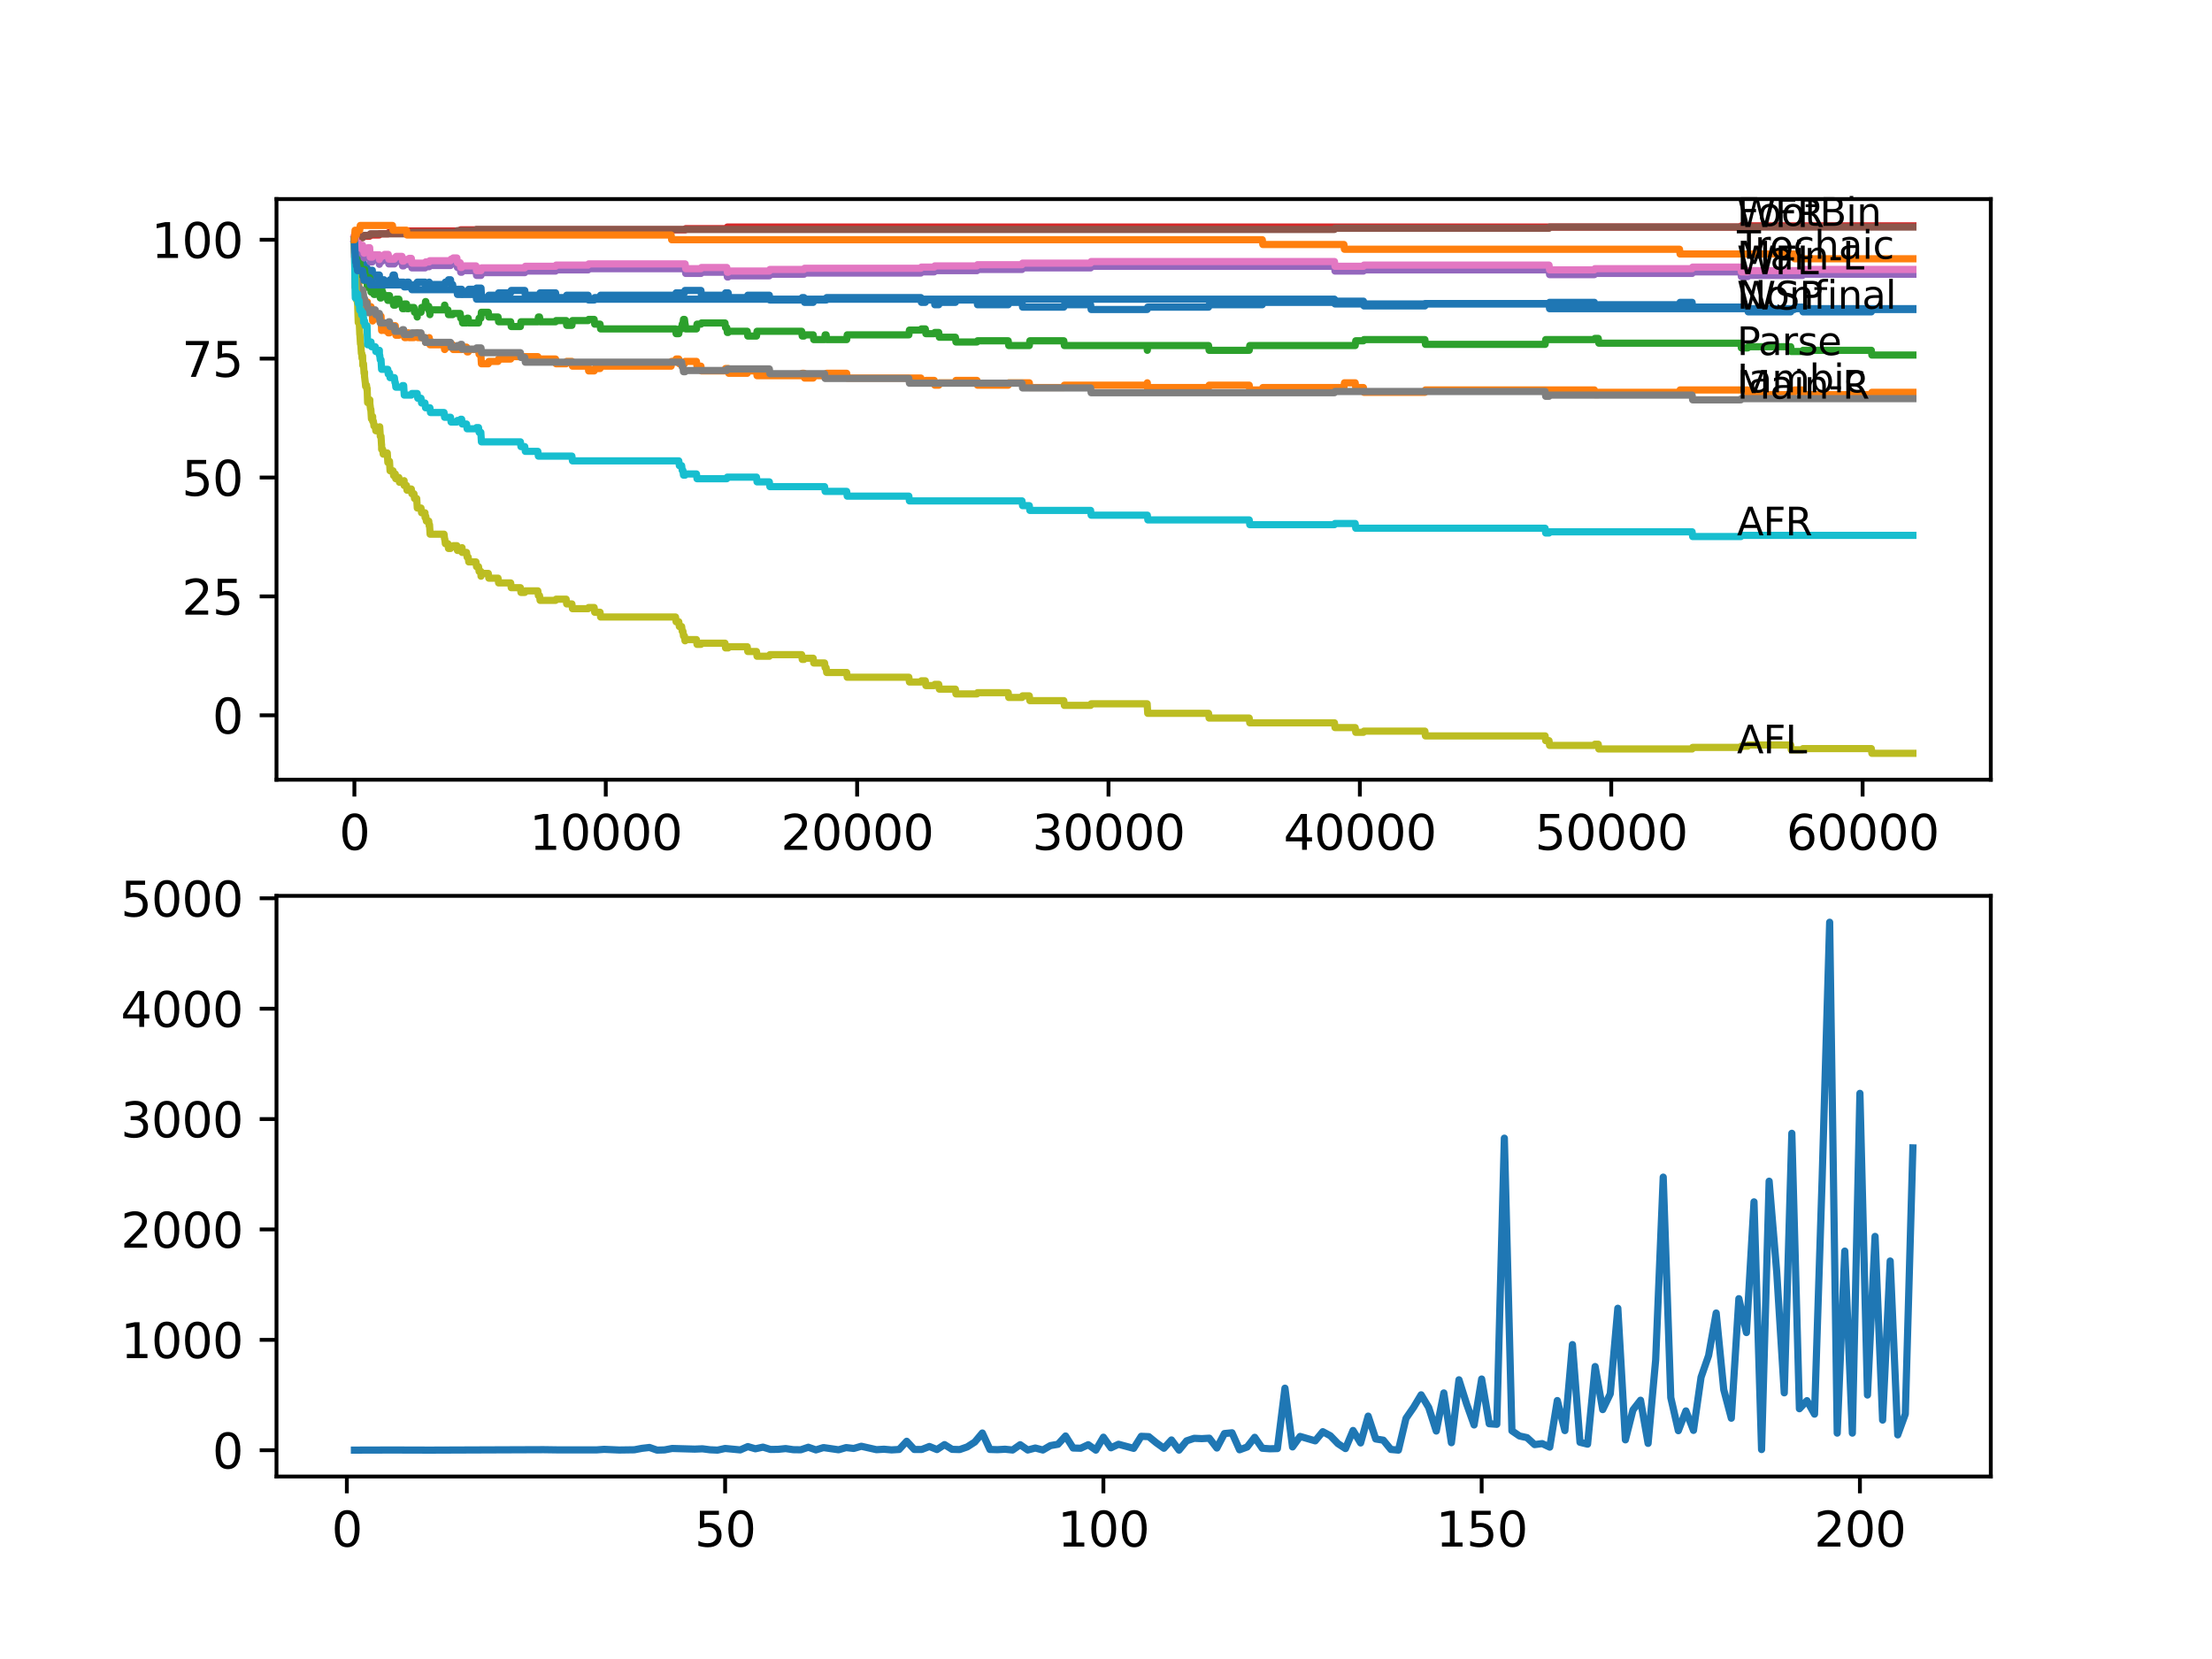 <?xml version="1.0" encoding="utf-8" standalone="no"?>
<!DOCTYPE svg PUBLIC "-//W3C//DTD SVG 1.1//EN"
  "http://www.w3.org/Graphics/SVG/1.1/DTD/svg11.dtd">
<svg xmlns:xlink="http://www.w3.org/1999/xlink" width="460.8pt" height="345.6pt" viewBox="0 0 460.8 345.6" xmlns="http://www.w3.org/2000/svg" version="1.1">
 <defs>
  <style type="text/css">*{stroke-linejoin: round; stroke-linecap: butt}</style>
 </defs>
 <g id="figure_1">
  <g id="patch_1">
   <path d="M 0 345.6 
L 460.8 345.6 
L 460.8 0 
L 0 0 
z
" style="fill: #ffffff"/>
  </g>
  <g id="axes_1">
   <g id="patch_2">
    <path d="M 57.6 162.432 
L 414.72 162.432 
L 414.72 41.472 
L 57.6 41.472 
z
" style="fill: #ffffff"/>
   </g>
   <g id="matplotlib.axis_1">
    <g id="xtick_1">
     <g id="line2d_1">
      <defs>
       <path id="m2616e0d87e" d="M 0 0 
L 0 3.5 
" style="stroke: #000000; stroke-width: 0.8"/>
      </defs>
      <g>
       <use xlink:href="#m2616e0d87e" x="73.827" y="162.432" style="stroke: #000000; stroke-width: 0.8"/>
      </g>
     </g>
     <g id="text_1">
      <!-- 0 -->
      <g transform="translate(70.646 177.03)scale(0.1 -0.1)">
       <defs>
        <path id="DejaVuSans-30" d="M 2034 4250 
Q 1547 4250 1301 3770 
Q 1056 3291 1056 2328 
Q 1056 1369 1301 889 
Q 1547 409 2034 409 
Q 2525 409 2770 889 
Q 3016 1369 3016 2328 
Q 3016 3291 2770 3770 
Q 2525 4250 2034 4250 
z
M 2034 4750 
Q 2819 4750 3233 4129 
Q 3647 3509 3647 2328 
Q 3647 1150 3233 529 
Q 2819 -91 2034 -91 
Q 1250 -91 836 529 
Q 422 1150 422 2328 
Q 422 3509 836 4129 
Q 1250 4750 2034 4750 
z
" transform="scale(0.016)"/>
       </defs>
       <use xlink:href="#DejaVuSans-30"/>
      </g>
     </g>
    </g>
    <g id="xtick_2">
     <g id="line2d_2">
      <g>
       <use xlink:href="#m2616e0d87e" x="126.192" y="162.432" style="stroke: #000000; stroke-width: 0.8"/>
      </g>
     </g>
     <g id="text_2">
      <!-- 10000 -->
      <g transform="translate(110.286 177.03)scale(0.1 -0.1)">
       <defs>
        <path id="DejaVuSans-31" d="M 794 531 
L 1825 531 
L 1825 4091 
L 703 3866 
L 703 4441 
L 1819 4666 
L 2450 4666 
L 2450 531 
L 3481 531 
L 3481 0 
L 794 0 
L 794 531 
z
" transform="scale(0.016)"/>
       </defs>
       <use xlink:href="#DejaVuSans-31"/>
       <use xlink:href="#DejaVuSans-30" x="63.623"/>
       <use xlink:href="#DejaVuSans-30" x="127.246"/>
       <use xlink:href="#DejaVuSans-30" x="190.869"/>
       <use xlink:href="#DejaVuSans-30" x="254.492"/>
      </g>
     </g>
    </g>
    <g id="xtick_3">
     <g id="line2d_3">
      <g>
       <use xlink:href="#m2616e0d87e" x="178.556" y="162.432" style="stroke: #000000; stroke-width: 0.8"/>
      </g>
     </g>
     <g id="text_3">
      <!-- 20000 -->
      <g transform="translate(162.65 177.03)scale(0.1 -0.1)">
       <defs>
        <path id="DejaVuSans-32" d="M 1228 531 
L 3431 531 
L 3431 0 
L 469 0 
L 469 531 
Q 828 903 1448 1529 
Q 2069 2156 2228 2338 
Q 2531 2678 2651 2914 
Q 2772 3150 2772 3378 
Q 2772 3750 2511 3984 
Q 2250 4219 1831 4219 
Q 1534 4219 1204 4116 
Q 875 4013 500 3803 
L 500 4441 
Q 881 4594 1212 4672 
Q 1544 4750 1819 4750 
Q 2544 4750 2975 4387 
Q 3406 4025 3406 3419 
Q 3406 3131 3298 2873 
Q 3191 2616 2906 2266 
Q 2828 2175 2409 1742 
Q 1991 1309 1228 531 
z
" transform="scale(0.016)"/>
       </defs>
       <use xlink:href="#DejaVuSans-32"/>
       <use xlink:href="#DejaVuSans-30" x="63.623"/>
       <use xlink:href="#DejaVuSans-30" x="127.246"/>
       <use xlink:href="#DejaVuSans-30" x="190.869"/>
       <use xlink:href="#DejaVuSans-30" x="254.492"/>
      </g>
     </g>
    </g>
    <g id="xtick_4">
     <g id="line2d_4">
      <g>
       <use xlink:href="#m2616e0d87e" x="230.921" y="162.432" style="stroke: #000000; stroke-width: 0.8"/>
      </g>
     </g>
     <g id="text_4">
      <!-- 30000 -->
      <g transform="translate(215.015 177.03)scale(0.1 -0.1)">
       <defs>
        <path id="DejaVuSans-33" d="M 2597 2516 
Q 3050 2419 3304 2112 
Q 3559 1806 3559 1356 
Q 3559 666 3084 287 
Q 2609 -91 1734 -91 
Q 1441 -91 1130 -33 
Q 819 25 488 141 
L 488 750 
Q 750 597 1062 519 
Q 1375 441 1716 441 
Q 2309 441 2620 675 
Q 2931 909 2931 1356 
Q 2931 1769 2642 2001 
Q 2353 2234 1838 2234 
L 1294 2234 
L 1294 2753 
L 1863 2753 
Q 2328 2753 2575 2939 
Q 2822 3125 2822 3475 
Q 2822 3834 2567 4026 
Q 2313 4219 1838 4219 
Q 1578 4219 1281 4162 
Q 984 4106 628 3988 
L 628 4550 
Q 988 4650 1302 4700 
Q 1616 4750 1894 4750 
Q 2613 4750 3031 4423 
Q 3450 4097 3450 3541 
Q 3450 3153 3228 2886 
Q 3006 2619 2597 2516 
z
" transform="scale(0.016)"/>
       </defs>
       <use xlink:href="#DejaVuSans-33"/>
       <use xlink:href="#DejaVuSans-30" x="63.623"/>
       <use xlink:href="#DejaVuSans-30" x="127.246"/>
       <use xlink:href="#DejaVuSans-30" x="190.869"/>
       <use xlink:href="#DejaVuSans-30" x="254.492"/>
      </g>
     </g>
    </g>
    <g id="xtick_5">
     <g id="line2d_5">
      <g>
       <use xlink:href="#m2616e0d87e" x="283.285" y="162.432" style="stroke: #000000; stroke-width: 0.8"/>
      </g>
     </g>
     <g id="text_5">
      <!-- 40000 -->
      <g transform="translate(267.379 177.03)scale(0.1 -0.1)">
       <defs>
        <path id="DejaVuSans-34" d="M 2419 4116 
L 825 1625 
L 2419 1625 
L 2419 4116 
z
M 2253 4666 
L 3047 4666 
L 3047 1625 
L 3713 1625 
L 3713 1100 
L 3047 1100 
L 3047 0 
L 2419 0 
L 2419 1100 
L 313 1100 
L 313 1709 
L 2253 4666 
z
" transform="scale(0.016)"/>
       </defs>
       <use xlink:href="#DejaVuSans-34"/>
       <use xlink:href="#DejaVuSans-30" x="63.623"/>
       <use xlink:href="#DejaVuSans-30" x="127.246"/>
       <use xlink:href="#DejaVuSans-30" x="190.869"/>
       <use xlink:href="#DejaVuSans-30" x="254.492"/>
      </g>
     </g>
    </g>
    <g id="xtick_6">
     <g id="line2d_6">
      <g>
       <use xlink:href="#m2616e0d87e" x="335.65" y="162.432" style="stroke: #000000; stroke-width: 0.8"/>
      </g>
     </g>
     <g id="text_6">
      <!-- 50000 -->
      <g transform="translate(319.744 177.03)scale(0.1 -0.1)">
       <defs>
        <path id="DejaVuSans-35" d="M 691 4666 
L 3169 4666 
L 3169 4134 
L 1269 4134 
L 1269 2991 
Q 1406 3038 1543 3061 
Q 1681 3084 1819 3084 
Q 2600 3084 3056 2656 
Q 3513 2228 3513 1497 
Q 3513 744 3044 326 
Q 2575 -91 1722 -91 
Q 1428 -91 1123 -41 
Q 819 9 494 109 
L 494 744 
Q 775 591 1075 516 
Q 1375 441 1709 441 
Q 2250 441 2565 725 
Q 2881 1009 2881 1497 
Q 2881 1984 2565 2268 
Q 2250 2553 1709 2553 
Q 1456 2553 1204 2497 
Q 953 2441 691 2322 
L 691 4666 
z
" transform="scale(0.016)"/>
       </defs>
       <use xlink:href="#DejaVuSans-35"/>
       <use xlink:href="#DejaVuSans-30" x="63.623"/>
       <use xlink:href="#DejaVuSans-30" x="127.246"/>
       <use xlink:href="#DejaVuSans-30" x="190.869"/>
       <use xlink:href="#DejaVuSans-30" x="254.492"/>
      </g>
     </g>
    </g>
    <g id="xtick_7">
     <g id="line2d_7">
      <g>
       <use xlink:href="#m2616e0d87e" x="388.014" y="162.432" style="stroke: #000000; stroke-width: 0.8"/>
      </g>
     </g>
     <g id="text_7">
      <!-- 60000 -->
      <g transform="translate(372.108 177.03)scale(0.1 -0.1)">
       <defs>
        <path id="DejaVuSans-36" d="M 2113 2584 
Q 1688 2584 1439 2293 
Q 1191 2003 1191 1497 
Q 1191 994 1439 701 
Q 1688 409 2113 409 
Q 2538 409 2786 701 
Q 3034 994 3034 1497 
Q 3034 2003 2786 2293 
Q 2538 2584 2113 2584 
z
M 3366 4563 
L 3366 3988 
Q 3128 4100 2886 4159 
Q 2644 4219 2406 4219 
Q 1781 4219 1451 3797 
Q 1122 3375 1075 2522 
Q 1259 2794 1537 2939 
Q 1816 3084 2150 3084 
Q 2853 3084 3261 2657 
Q 3669 2231 3669 1497 
Q 3669 778 3244 343 
Q 2819 -91 2113 -91 
Q 1303 -91 875 529 
Q 447 1150 447 2328 
Q 447 3434 972 4092 
Q 1497 4750 2381 4750 
Q 2619 4750 2861 4703 
Q 3103 4656 3366 4563 
z
" transform="scale(0.016)"/>
       </defs>
       <use xlink:href="#DejaVuSans-36"/>
       <use xlink:href="#DejaVuSans-30" x="63.623"/>
       <use xlink:href="#DejaVuSans-30" x="127.246"/>
       <use xlink:href="#DejaVuSans-30" x="190.869"/>
       <use xlink:href="#DejaVuSans-30" x="254.492"/>
      </g>
     </g>
    </g>
   </g>
   <g id="matplotlib.axis_2">
    <g id="ytick_1">
     <g id="line2d_8">
      <defs>
       <path id="m8579e294e5" d="M 0 0 
L -3.5 0 
" style="stroke: #000000; stroke-width: 0.8"/>
      </defs>
      <g>
       <use xlink:href="#m8579e294e5" x="57.6" y="149.009" style="stroke: #000000; stroke-width: 0.8"/>
      </g>
     </g>
     <g id="text_8">
      <!-- 0 -->
      <g transform="translate(44.237 152.808)scale(0.1 -0.1)">
       <use xlink:href="#DejaVuSans-30"/>
      </g>
     </g>
    </g>
    <g id="ytick_2">
     <g id="line2d_9">
      <g>
       <use xlink:href="#m8579e294e5" x="57.6" y="124.242" style="stroke: #000000; stroke-width: 0.8"/>
      </g>
     </g>
     <g id="text_9">
      <!-- 25 -->
      <g transform="translate(37.875 128.041)scale(0.1 -0.1)">
       <use xlink:href="#DejaVuSans-32"/>
       <use xlink:href="#DejaVuSans-35" x="63.623"/>
      </g>
     </g>
    </g>
    <g id="ytick_3">
     <g id="line2d_10">
      <g>
       <use xlink:href="#m8579e294e5" x="57.6" y="99.475" style="stroke: #000000; stroke-width: 0.8"/>
      </g>
     </g>
     <g id="text_10">
      <!-- 50 -->
      <g transform="translate(37.875 103.275)scale(0.1 -0.1)">
       <use xlink:href="#DejaVuSans-35"/>
       <use xlink:href="#DejaVuSans-30" x="63.623"/>
      </g>
     </g>
    </g>
    <g id="ytick_4">
     <g id="line2d_11">
      <g>
       <use xlink:href="#m8579e294e5" x="57.6" y="74.709" style="stroke: #000000; stroke-width: 0.8"/>
      </g>
     </g>
     <g id="text_11">
      <!-- 75 -->
      <g transform="translate(37.875 78.508)scale(0.1 -0.1)">
       <defs>
        <path id="DejaVuSans-37" d="M 525 4666 
L 3525 4666 
L 3525 4397 
L 1831 0 
L 1172 0 
L 2766 4134 
L 525 4134 
L 525 4666 
z
" transform="scale(0.016)"/>
       </defs>
       <use xlink:href="#DejaVuSans-37"/>
       <use xlink:href="#DejaVuSans-35" x="63.623"/>
      </g>
     </g>
    </g>
    <g id="ytick_5">
     <g id="line2d_12">
      <g>
       <use xlink:href="#m8579e294e5" x="57.6" y="49.942" style="stroke: #000000; stroke-width: 0.8"/>
      </g>
     </g>
     <g id="text_12">
      <!-- 100 -->
      <g transform="translate(31.512 53.741)scale(0.1 -0.1)">
       <use xlink:href="#DejaVuSans-31"/>
       <use xlink:href="#DejaVuSans-30" x="63.623"/>
       <use xlink:href="#DejaVuSans-30" x="127.246"/>
      </g>
     </g>
    </g>
   </g>
   <g id="line2d_13">
    <path d="M 73.833 49.942 
L 73.843 49.942 
L 73.854 49.612 
L 73.911 52.584 
L 73.927 52.584 
L 74.016 50.19 
L 74.042 52.171 
L 74.047 52.171 
L 74.095 51.841 
L 74.115 53.822 
L 74.136 53.492 
L 74.157 53.492 
L 74.252 54.483 
L 74.267 53.657 
L 74.278 53.657 
L 74.367 54.648 
L 74.388 54.318 
L 74.498 54.318 
L 74.623 52.832 
L 74.702 52.832 
L 74.822 54.813 
L 74.849 54.813 
L 74.932 54.318 
L 74.938 55.308 
L 74.953 55.308 
L 74.974 55.308 
L 75.095 54.318 
L 75.163 54.318 
L 75.278 53.822 
L 75.377 53.822 
L 75.414 53.327 
L 75.461 55.308 
L 75.472 55.308 
L 75.535 55.308 
L 75.582 54.565 
L 75.587 55.556 
L 75.639 55.556 
L 75.739 55.556 
L 75.854 55.308 
L 75.864 55.308 
L 75.953 56.299 
L 75.974 55.804 
L 76.079 55.804 
L 76.163 55.308 
L 76.168 56.299 
L 76.184 56.299 
L 76.351 56.299 
L 76.456 55.804 
L 76.482 56.794 
L 76.566 56.299 
L 76.582 56.299 
L 76.697 57.29 
L 77.079 57.29 
L 77.195 56.794 
L 77.257 56.794 
L 77.373 56.299 
L 77.556 56.299 
L 77.629 58.28 
L 77.671 57.785 
L 77.786 57.785 
L 77.901 57.29 
L 79.027 57.29 
L 79.101 59.271 
L 79.142 58.28 
L 79.488 58.28 
L 79.499 59.271 
L 79.598 58.776 
L 79.718 58.776 
L 79.834 58.28 
L 80.001 58.28 
L 80.116 59.271 
L 80.677 59.271 
L 80.792 58.776 
L 81.143 58.776 
L 81.258 58.28 
L 81.761 58.28 
L 81.881 57.29 
L 82.159 57.29 
L 82.274 58.28 
L 82.436 58.28 
L 82.551 59.271 
L 83.096 59.271 
L 83.211 58.776 
L 84.091 58.776 
L 84.206 59.766 
L 84.672 59.766 
L 84.793 58.776 
L 85.123 58.776 
L 85.238 59.766 
L 86.238 59.766 
L 86.353 59.271 
L 86.809 59.271 
L 86.924 58.776 
L 88.552 58.776 
L 88.668 59.766 
L 88.704 59.766 
L 88.819 59.271 
L 89.317 59.271 
L 89.411 58.776 
L 89.416 59.766 
L 89.422 59.766 
L 89.479 59.766 
L 89.594 59.271 
L 92.658 59.271 
L 92.773 58.776 
L 93.312 58.776 
L 93.428 58.28 
L 93.852 58.28 
L 93.967 59.271 
L 94.297 59.271 
L 94.412 60.262 
L 96.177 60.262 
L 96.255 61.252 
L 96.287 60.757 
L 97.538 60.757 
L 97.653 60.262 
L 99.156 60.262 
L 99.271 60.014 
L 100.203 60.014 
L 100.324 61.995 
L 101.722 61.995 
L 101.837 61.5 
L 103.754 61.5 
L 103.869 61.005 
L 106.382 61.005 
L 106.498 60.509 
L 109.32 60.509 
L 109.435 61.5 
L 112.394 61.5 
L 112.509 61.005 
L 115.735 61.005 
L 115.85 61.995 
L 117.939 61.995 
L 118.055 61.5 
L 122.516 61.5 
L 122.631 62.491 
L 123.773 62.491 
L 123.888 61.995 
L 125.003 61.995 
L 125.118 61.5 
L 140.728 61.5 
L 140.844 61.005 
L 142.582 61.005 
L 142.697 60.509 
L 146.017 60.509 
L 146.132 61.5 
L 151.028 61.5 
L 151.144 61.005 
L 151.693 61.005 
L 151.809 61.995 
L 155.663 61.995 
L 155.778 61.5 
L 160.266 61.5 
L 160.381 62.491 
L 167 62.491 
L 167.115 61.995 
L 167.492 61.995 
L 167.607 62.986 
L 169.403 62.986 
L 169.518 62.491 
L 172.1 62.491 
L 172.215 61.995 
L 191.831 61.995 
L 191.946 62.986 
L 192.758 62.986 
L 192.873 62.491 
L 194.622 62.491 
L 194.737 63.481 
L 195.564 63.481 
L 195.68 62.986 
L 199.026 62.986 
L 199.141 62.491 
L 203.519 62.491 
L 203.634 63.481 
L 210.028 63.481 
L 210.143 62.986 
L 212.902 62.986 
L 213.018 63.977 
L 221.611 63.977 
L 221.726 63.481 
L 227.193 63.481 
L 227.308 64.472 
L 238.975 64.472 
L 239.09 63.977 
L 251.767 63.977 
L 251.882 63.481 
L 262.958 63.481 
L 263.073 62.986 
L 277.991 62.986 
L 278.107 62.738 
L 284.024 62.738 
L 284.139 63.729 
L 296.832 63.729 
L 296.947 63.234 
L 322.69 63.234 
L 322.805 62.986 
L 332.136 62.986 
L 332.251 63.977 
L 332.948 63.977 
L 333.063 63.481 
L 349.877 63.481 
L 349.993 62.986 
L 352.496 62.986 
L 352.611 63.977 
L 364.068 63.977 
L 364.183 64.967 
L 373.043 64.967 
L 373.159 64.472 
L 373.771 64.472 
L 373.886 63.977 
L 375.489 63.977 
L 375.604 64.967 
L 389.831 64.967 
L 389.947 64.472 
L 398.487 64.472 
L 398.487 64.472 
" clip-path="url(#pf543d4a07b)" style="fill: none; stroke: #1f77b4; stroke-width: 1.5; stroke-linecap: square"/>
   </g>
   <g id="line2d_14">
    <path d="M 73.833 49.942 
L 73.969 55.061 
L 73.974 55.061 
L 74 54.07 
L 74.026 58.033 
L 74.053 58.033 
L 74.095 58.033 
L 74.168 59.684 
L 74.205 58.693 
L 74.225 58.693 
L 74.241 58.445 
L 74.283 59.931 
L 74.309 59.931 
L 74.498 59.931 
L 74.618 58.941 
L 74.702 58.941 
L 74.822 60.922 
L 74.843 60.922 
L 74.959 62.408 
L 74.974 62.408 
L 75.095 61.417 
L 75.163 61.417 
L 75.231 60.922 
L 75.236 61.913 
L 75.268 61.913 
L 75.377 61.913 
L 75.414 61.417 
L 75.461 63.399 
L 75.472 63.399 
L 75.561 63.399 
L 75.676 62.903 
L 75.864 62.903 
L 75.953 63.894 
L 75.974 63.399 
L 76.079 63.399 
L 76.163 62.903 
L 76.168 63.894 
L 76.184 63.894 
L 76.351 63.894 
L 76.467 63.399 
L 76.482 63.399 
L 76.529 62.903 
L 76.55 64.885 
L 76.577 64.885 
L 77.079 64.885 
L 77.195 64.389 
L 77.257 64.389 
L 77.289 63.894 
L 77.294 64.885 
L 77.362 64.885 
L 77.556 64.885 
L 77.629 66.866 
L 77.671 66.371 
L 77.786 66.371 
L 77.901 65.875 
L 79.053 65.875 
L 79.101 66.866 
L 79.163 65.875 
L 79.373 65.875 
L 79.499 68.847 
L 79.614 68.352 
L 79.718 68.352 
L 79.834 67.857 
L 80.001 67.857 
L 80.116 68.847 
L 80.677 68.847 
L 80.781 68.352 
L 80.897 69.343 
L 81.143 69.343 
L 81.258 68.847 
L 81.761 68.847 
L 81.881 67.857 
L 82.347 67.857 
L 82.468 69.838 
L 83.096 69.838 
L 83.211 69.343 
L 84.185 69.343 
L 84.3 70.333 
L 84.672 70.333 
L 84.793 69.343 
L 85.123 69.343 
L 85.238 70.333 
L 86.238 70.333 
L 86.353 69.838 
L 86.809 69.838 
L 86.913 69.343 
L 87.029 70.333 
L 88.552 70.333 
L 88.668 71.324 
L 88.704 71.324 
L 88.819 70.829 
L 89.317 70.829 
L 89.411 70.333 
L 89.416 71.324 
L 89.422 71.324 
L 89.479 71.324 
L 89.558 70.829 
L 89.563 71.819 
L 89.584 71.819 
L 92.501 71.819 
L 92.616 72.81 
L 92.658 72.81 
L 92.773 72.315 
L 93.312 72.315 
L 93.428 71.819 
L 94.297 71.819 
L 94.412 72.81 
L 96.255 72.81 
L 96.37 72.315 
L 97.193 72.315 
L 97.308 73.305 
L 97.538 73.305 
L 97.653 72.81 
L 99.69 72.81 
L 99.806 73.801 
L 100.167 73.801 
L 100.287 75.782 
L 101.722 75.782 
L 101.837 75.287 
L 103.754 75.287 
L 103.869 74.791 
L 106.382 74.791 
L 106.498 74.296 
L 112.038 74.296 
L 112.153 75.287 
L 112.394 75.287 
L 112.509 74.791 
L 115.735 74.791 
L 115.85 75.782 
L 117.939 75.782 
L 118.055 75.287 
L 119.138 75.287 
L 119.254 76.277 
L 122.516 76.277 
L 122.631 77.268 
L 123.773 77.268 
L 123.888 76.773 
L 125.003 76.773 
L 125.118 76.277 
L 139.807 76.277 
L 139.922 75.287 
L 140.728 75.287 
L 140.844 74.791 
L 141.404 74.791 
L 141.519 75.782 
L 142.582 75.782 
L 142.697 75.287 
L 145.085 75.287 
L 145.2 76.277 
L 146.017 76.277 
L 146.132 77.268 
L 151.028 77.268 
L 151.144 76.773 
L 151.693 76.773 
L 151.809 77.763 
L 155.663 77.763 
L 155.778 77.268 
L 157.59 77.268 
L 157.705 78.259 
L 167 78.259 
L 167.115 77.763 
L 167.492 77.763 
L 167.607 78.754 
L 169.403 78.754 
L 169.518 78.259 
L 172.1 78.259 
L 172.215 77.763 
L 176.378 77.763 
L 176.493 78.754 
L 191.831 78.754 
L 191.946 79.745 
L 192.758 79.745 
L 192.873 79.249 
L 194.622 79.249 
L 194.737 80.24 
L 195.564 80.24 
L 195.68 79.745 
L 199.026 79.745 
L 199.141 79.249 
L 203.519 79.249 
L 203.634 80.24 
L 210.028 80.24 
L 210.143 79.745 
L 214.421 79.745 
L 214.536 80.735 
L 221.611 80.735 
L 221.726 80.24 
L 238.975 80.24 
L 239.006 79.745 
L 239.011 80.735 
L 239.079 80.735 
L 251.767 80.735 
L 251.882 80.24 
L 260.235 80.24 
L 260.35 81.231 
L 262.958 81.231 
L 263.073 80.735 
L 279.96 80.735 
L 280.075 79.745 
L 282.311 79.745 
L 282.427 80.735 
L 284.024 80.735 
L 284.139 81.726 
L 296.832 81.726 
L 296.947 81.231 
L 332.136 81.231 
L 332.251 82.221 
L 332.948 82.221 
L 333.063 81.726 
L 349.877 81.726 
L 349.993 81.231 
L 364.068 81.231 
L 364.183 82.221 
L 373.043 82.221 
L 373.159 81.726 
L 373.771 81.726 
L 373.886 81.231 
L 375.489 81.231 
L 375.604 82.221 
L 389.831 82.221 
L 389.947 81.726 
L 398.487 81.726 
L 398.487 81.726 
" clip-path="url(#pf543d4a07b)" style="fill: none; stroke: #ff7f0e; stroke-width: 1.5; stroke-linecap: square"/>
   </g>
   <g id="line2d_15">
    <path d="M 73.833 49.942 
L 73.848 49.282 
L 73.896 51.923 
L 73.911 51.923 
L 73.922 51.923 
L 74.058 49.447 
L 74.079 49.447 
L 74.205 53.079 
L 74.225 53.079 
L 74.341 54.73 
L 74.367 54.73 
L 74.482 54.4 
L 74.498 54.4 
L 74.602 55.886 
L 74.608 54.895 
L 74.671 54.895 
L 74.702 55.886 
L 74.781 55.638 
L 74.822 55.638 
L 74.849 53.657 
L 74.938 54.648 
L 74.974 54.648 
L 75.095 56.629 
L 75.163 56.629 
L 75.231 57.62 
L 75.273 56.629 
L 75.377 56.629 
L 75.414 57.62 
L 75.487 57.372 
L 75.561 57.372 
L 75.676 58.363 
L 75.723 58.363 
L 75.838 57.372 
L 75.864 57.372 
L 75.953 56.134 
L 75.98 57.124 
L 76.079 57.124 
L 76.163 58.115 
L 76.189 57.867 
L 76.351 57.867 
L 76.467 58.858 
L 76.482 58.858 
L 76.529 59.849 
L 76.55 57.867 
L 76.587 57.867 
L 77.006 57.867 
L 77.126 59.849 
L 77.257 59.849 
L 77.289 60.839 
L 77.367 59.849 
L 77.556 59.849 
L 77.629 59.353 
L 77.634 60.344 
L 77.655 60.344 
L 77.786 60.344 
L 77.901 61.335 
L 78.174 61.335 
L 78.289 60.344 
L 78.991 60.344 
L 79.053 61.335 
L 79.101 61.087 
L 79.111 61.087 
L 79.226 62.078 
L 79.373 62.078 
L 79.493 59.849 
L 79.499 59.849 
L 79.614 60.839 
L 79.718 60.839 
L 79.834 61.83 
L 80.001 61.83 
L 80.116 61.582 
L 80.677 61.582 
L 80.781 62.573 
L 80.787 61.582 
L 80.876 61.582 
L 80.991 62.573 
L 81.138 62.573 
L 81.143 61.582 
L 81.248 62.573 
L 81.876 62.573 
L 81.991 63.564 
L 82.347 63.564 
L 82.462 62.325 
L 83.096 62.325 
L 83.211 63.316 
L 83.74 63.316 
L 83.855 64.307 
L 84.185 64.307 
L 84.3 63.316 
L 84.672 63.316 
L 84.787 64.307 
L 85.123 64.307 
L 85.238 64.059 
L 86.238 64.059 
L 86.353 65.05 
L 86.809 65.05 
L 86.913 66.04 
L 86.919 65.05 
L 87.704 65.05 
L 87.819 64.059 
L 88.531 64.059 
L 88.647 62.821 
L 88.704 62.821 
L 88.819 63.811 
L 89.317 63.811 
L 89.411 64.802 
L 89.427 64.554 
L 89.479 64.554 
L 89.558 65.545 
L 89.589 64.554 
L 92.501 64.554 
L 92.616 63.564 
L 92.658 63.564 
L 92.773 64.554 
L 93.312 64.554 
L 93.428 65.545 
L 94.297 65.545 
L 94.412 65.297 
L 95.862 65.297 
L 95.978 66.288 
L 96.255 66.288 
L 96.37 67.279 
L 97.193 67.279 
L 97.308 66.288 
L 97.538 66.288 
L 97.653 67.279 
L 99.69 67.279 
L 99.806 66.288 
L 100.167 66.288 
L 100.282 65.05 
L 101.722 65.05 
L 101.837 66.04 
L 103.754 66.04 
L 103.869 67.031 
L 106.382 67.031 
L 106.498 68.022 
L 108.409 68.022 
L 108.524 67.031 
L 112.038 67.031 
L 112.153 66.04 
L 112.394 66.04 
L 112.509 67.031 
L 115.735 67.031 
L 115.85 66.783 
L 117.939 66.783 
L 118.055 67.774 
L 119.138 67.774 
L 119.254 66.783 
L 122.516 66.783 
L 122.631 66.536 
L 123.773 66.536 
L 123.888 67.526 
L 125.003 67.526 
L 125.118 68.517 
L 140.728 68.517 
L 140.844 69.508 
L 141.404 69.508 
L 141.519 68.517 
L 142.001 68.517 
L 142.116 67.526 
L 142.268 67.526 
L 142.383 66.536 
L 142.582 66.536 
L 142.697 67.526 
L 142.729 67.526 
L 142.844 68.517 
L 145.085 68.517 
L 145.2 67.526 
L 146.017 67.526 
L 146.132 67.279 
L 151.028 67.279 
L 151.144 68.269 
L 151.405 68.269 
L 151.521 69.26 
L 151.693 69.26 
L 151.809 69.012 
L 155.663 69.012 
L 155.778 70.003 
L 157.59 70.003 
L 157.705 69.012 
L 167 69.012 
L 167.115 70.003 
L 167.492 70.003 
L 167.607 69.755 
L 169.403 69.755 
L 169.518 70.746 
L 171.775 70.746 
L 171.89 69.755 
L 172.1 69.755 
L 172.215 70.746 
L 176.378 70.746 
L 176.493 69.755 
L 189.333 69.755 
L 189.448 68.765 
L 191.831 68.765 
L 191.946 68.517 
L 192.758 68.517 
L 192.873 69.508 
L 194.622 69.508 
L 194.737 69.26 
L 195.564 69.26 
L 195.68 70.251 
L 199.026 70.251 
L 199.141 71.241 
L 203.519 71.241 
L 203.634 70.994 
L 210.028 70.994 
L 210.143 71.984 
L 214.421 71.984 
L 214.536 70.994 
L 221.611 70.994 
L 221.726 71.984 
L 238.975 71.984 
L 239.006 72.975 
L 239.085 71.984 
L 251.767 71.984 
L 251.882 72.975 
L 260.235 72.975 
L 260.35 71.984 
L 282.311 71.984 
L 282.427 70.994 
L 284.024 70.994 
L 284.139 70.746 
L 296.832 70.746 
L 296.947 71.737 
L 321.878 71.737 
L 321.993 70.746 
L 332.136 70.746 
L 332.251 70.498 
L 332.948 70.498 
L 333.063 71.489 
L 362.639 71.489 
L 362.754 72.48 
L 364.068 72.48 
L 364.183 72.232 
L 373.043 72.232 
L 373.159 73.223 
L 375.489 73.223 
L 375.604 72.975 
L 389.831 72.975 
L 389.947 73.966 
L 398.487 73.966 
L 398.487 73.966 
" clip-path="url(#pf543d4a07b)" style="fill: none; stroke: #2ca02c; stroke-width: 1.5; stroke-linecap: square"/>
   </g>
   <g id="line2d_16">
    <path d="M 73.833 49.942 
L 73.848 49.942 
L 73.89 53.575 
L 73.969 52.336 
L 74 52.336 
L 74.142 50.768 
L 74.157 50.768 
L 74.283 50.025 
L 74.671 50.025 
L 74.786 49.447 
L 75.456 49.447 
L 75.571 49.199 
L 77.006 49.199 
L 77.121 48.952 
L 78.991 48.952 
L 79.106 48.704 
L 80.876 48.704 
L 80.991 48.456 
L 83.74 48.456 
L 83.855 48.126 
L 95.862 48.126 
L 95.978 47.878 
L 142.729 47.878 
L 142.844 47.631 
L 151.405 47.631 
L 151.521 47.3 
L 362.639 47.3 
L 362.754 47.053 
L 398.487 47.053 
L 398.487 47.053 
" clip-path="url(#pf543d4a07b)" style="fill: none; stroke: #d62728; stroke-width: 1.5; stroke-linecap: square"/>
   </g>
   <g id="line2d_17">
    <path d="M 73.833 49.942 
L 73.948 49.612 
L 73.995 49.612 
L 74.115 51.593 
L 74.671 51.593 
L 74.702 52.584 
L 74.781 52.336 
L 75.414 52.336 
L 75.529 52.089 
L 75.535 52.089 
L 75.582 53.079 
L 75.645 52.749 
L 75.739 52.749 
L 75.854 53.74 
L 75.864 53.74 
L 75.98 53.492 
L 76.163 53.492 
L 76.278 53.244 
L 76.456 53.244 
L 76.571 52.914 
L 76.582 52.914 
L 76.697 52.584 
L 77.006 52.584 
L 77.126 54.565 
L 77.556 54.565 
L 77.676 54.07 
L 78.991 54.07 
L 79.027 55.061 
L 79.101 54.483 
L 79.488 54.483 
L 79.603 54.235 
L 80.001 54.235 
L 80.116 53.987 
L 80.876 53.987 
L 80.991 54.978 
L 82.159 54.978 
L 82.274 54.648 
L 82.436 54.648 
L 82.551 54.4 
L 83.74 54.4 
L 83.855 55.391 
L 84.091 55.391 
L 84.206 55.061 
L 85.123 55.061 
L 85.238 54.813 
L 85.688 54.813 
L 85.803 55.804 
L 88.552 55.804 
L 88.668 55.556 
L 89.411 55.556 
L 89.526 55.308 
L 93.852 55.308 
L 93.967 54.978 
L 94.297 54.978 
L 94.412 54.73 
L 95.176 54.73 
L 95.292 55.721 
L 95.862 55.721 
L 95.978 56.712 
L 96.177 56.712 
L 96.292 56.381 
L 99.156 56.381 
L 99.271 57.372 
L 100.203 57.372 
L 100.319 56.794 
L 109.32 56.794 
L 109.435 56.464 
L 115.735 56.464 
L 115.85 56.216 
L 122.516 56.216 
L 122.631 55.969 
L 142.729 55.969 
L 142.844 56.959 
L 146.017 56.959 
L 146.132 56.712 
L 151.405 56.712 
L 151.521 57.702 
L 151.693 57.702 
L 151.809 57.455 
L 160.266 57.455 
L 160.381 57.124 
L 167.492 57.124 
L 167.607 56.877 
L 191.831 56.877 
L 191.946 56.629 
L 194.622 56.629 
L 194.737 56.381 
L 203.519 56.381 
L 203.634 56.134 
L 212.902 56.134 
L 213.018 55.804 
L 227.193 55.804 
L 227.308 55.473 
L 277.991 55.473 
L 278.107 56.464 
L 284.024 56.464 
L 284.139 56.216 
L 322.69 56.216 
L 322.805 57.207 
L 332.136 57.207 
L 332.251 56.959 
L 352.496 56.959 
L 352.611 56.629 
L 362.639 56.629 
L 362.754 57.62 
L 364.068 57.62 
L 364.183 57.372 
L 375.489 57.372 
L 375.604 57.124 
L 398.487 57.124 
L 398.487 57.124 
" clip-path="url(#pf543d4a07b)" style="fill: none; stroke: #9467bd; stroke-width: 1.5; stroke-linecap: square"/>
   </g>
   <g id="line2d_18">
    <path d="M 73.833 49.942 
L 73.843 49.942 
L 73.89 49.612 
L 73.896 50.603 
L 73.948 50.107 
L 73.958 50.107 
L 74.079 49.199 
L 74.225 49.199 
L 74.252 50.19 
L 74.335 49.86 
L 74.367 49.86 
L 74.482 49.529 
L 75.535 49.529 
L 75.65 49.282 
L 75.739 49.282 
L 75.854 49.034 
L 77.043 49.034 
L 77.158 48.704 
L 85.688 48.704 
L 85.803 48.374 
L 95.176 48.374 
L 95.292 48.043 
L 99.156 48.043 
L 99.271 47.796 
L 277.991 47.796 
L 278.107 47.548 
L 322.69 47.548 
L 322.805 47.3 
L 398.487 47.3 
L 398.487 47.3 
" clip-path="url(#pf543d4a07b)" style="fill: none; stroke: #8c564b; stroke-width: 1.5; stroke-linecap: square"/>
   </g>
   <g id="line2d_19">
    <path d="M 73.833 48.952 
L 73.948 48.621 
L 73.995 48.621 
L 74.115 50.603 
L 74.671 50.603 
L 74.702 51.593 
L 74.781 51.346 
L 75.414 51.346 
L 75.529 51.098 
L 75.535 51.098 
L 75.582 52.089 
L 75.645 51.758 
L 75.739 51.758 
L 75.854 52.749 
L 75.864 52.749 
L 75.98 52.501 
L 76.163 52.501 
L 76.278 52.254 
L 76.456 52.254 
L 76.571 51.923 
L 76.582 51.923 
L 76.697 51.593 
L 77.006 51.593 
L 77.126 53.575 
L 77.556 53.575 
L 77.676 53.079 
L 78.991 53.079 
L 79.027 54.07 
L 79.101 53.492 
L 79.488 53.492 
L 79.603 53.244 
L 80.001 53.244 
L 80.116 52.997 
L 80.876 52.997 
L 80.991 53.987 
L 82.159 53.987 
L 82.274 53.657 
L 82.436 53.657 
L 82.551 53.409 
L 83.74 53.409 
L 83.855 54.4 
L 84.091 54.4 
L 84.206 54.07 
L 85.123 54.07 
L 85.238 53.822 
L 85.688 53.822 
L 85.803 54.813 
L 88.552 54.813 
L 88.668 54.565 
L 89.411 54.565 
L 89.526 54.318 
L 93.852 54.318 
L 93.967 53.987 
L 94.297 53.987 
L 94.412 53.74 
L 95.176 53.74 
L 95.292 54.73 
L 95.862 54.73 
L 95.978 55.721 
L 96.177 55.721 
L 96.292 55.391 
L 99.156 55.391 
L 99.271 56.381 
L 100.203 56.381 
L 100.319 55.804 
L 109.32 55.804 
L 109.435 55.473 
L 115.735 55.473 
L 115.85 55.226 
L 122.516 55.226 
L 122.631 54.978 
L 142.729 54.978 
L 142.844 55.969 
L 146.017 55.969 
L 146.132 55.721 
L 151.405 55.721 
L 151.521 56.712 
L 151.693 56.712 
L 151.809 56.464 
L 160.266 56.464 
L 160.381 56.134 
L 167.492 56.134 
L 167.607 55.886 
L 191.831 55.886 
L 191.946 55.638 
L 194.622 55.638 
L 194.737 55.391 
L 203.519 55.391 
L 203.634 55.143 
L 212.902 55.143 
L 213.018 54.813 
L 227.193 54.813 
L 227.308 54.483 
L 277.991 54.483 
L 278.107 55.473 
L 284.024 55.473 
L 284.139 55.226 
L 322.69 55.226 
L 322.805 56.216 
L 332.136 56.216 
L 332.251 55.969 
L 352.496 55.969 
L 352.611 55.638 
L 362.639 55.638 
L 362.754 56.629 
L 364.068 56.629 
L 364.183 56.381 
L 375.489 56.381 
L 375.604 56.134 
L 398.487 56.134 
L 398.487 56.134 
" clip-path="url(#pf543d4a07b)" style="fill: none; stroke: #e377c2; stroke-width: 1.5; stroke-linecap: square"/>
   </g>
   <g id="line2d_20">
    <path d="M 73.833 50.933 
L 73.99 59.849 
L 73.995 59.849 
L 74.131 58.033 
L 74.157 59.023 
L 74.241 58.776 
L 74.278 58.776 
L 74.393 58.528 
L 74.503 58.528 
L 74.623 60.509 
L 74.671 60.509 
L 74.786 59.931 
L 74.822 59.931 
L 74.938 60.922 
L 75.456 60.922 
L 75.576 60.427 
L 75.582 60.427 
L 75.697 61.417 
L 75.723 61.417 
L 75.739 62.408 
L 75.833 62.16 
L 75.933 62.16 
L 76.048 63.151 
L 76.456 63.151 
L 76.571 64.142 
L 76.582 64.142 
L 76.697 65.132 
L 77.006 65.132 
L 77.126 64.554 
L 78.174 64.554 
L 78.289 65.545 
L 78.991 65.545 
L 79.027 65.297 
L 79.033 66.288 
L 79.085 66.288 
L 79.101 66.288 
L 79.216 67.279 
L 80.876 67.279 
L 80.991 67.031 
L 81.138 67.031 
L 81.253 68.022 
L 82.159 68.022 
L 82.274 69.012 
L 83.74 69.012 
L 83.855 68.682 
L 84.091 68.682 
L 84.206 69.673 
L 85.688 69.673 
L 85.803 69.343 
L 87.704 69.343 
L 87.819 70.333 
L 88.531 70.333 
L 88.647 71.324 
L 93.852 71.324 
L 93.967 72.315 
L 95.176 72.315 
L 95.292 71.984 
L 95.862 71.984 
L 95.978 71.737 
L 96.177 71.737 
L 96.292 72.727 
L 99.156 72.727 
L 99.271 72.48 
L 100.203 72.48 
L 100.319 73.47 
L 108.409 73.47 
L 108.524 74.461 
L 109.32 74.461 
L 109.435 75.452 
L 142.001 75.452 
L 142.116 76.442 
L 142.268 76.442 
L 142.383 77.433 
L 142.729 77.433 
L 142.844 77.185 
L 151.405 77.185 
L 151.521 76.855 
L 160.266 76.855 
L 160.381 77.846 
L 171.775 77.846 
L 171.89 78.837 
L 189.333 78.837 
L 189.448 79.827 
L 212.902 79.827 
L 213.018 80.818 
L 227.193 80.818 
L 227.308 81.809 
L 277.991 81.809 
L 278.107 81.561 
L 321.878 81.561 
L 321.993 82.552 
L 322.69 82.552 
L 322.805 82.304 
L 352.496 82.304 
L 352.611 83.295 
L 362.639 83.295 
L 362.754 83.047 
L 398.487 83.047 
L 398.487 83.047 
" clip-path="url(#pf543d4a07b)" style="fill: none; stroke: #7f7f7f; stroke-width: 1.5; stroke-linecap: square"/>
   </g>
   <g id="line2d_21">
    <path d="M 73.833 49.942 
L 73.843 49.942 
L 73.979 55.308 
L 73.985 55.308 
L 74.095 58.528 
L 74.11 58.28 
L 74.131 58.033 
L 74.173 59.766 
L 74.184 59.766 
L 74.278 62.491 
L 74.304 62.243 
L 74.367 62.243 
L 74.482 63.234 
L 74.498 63.234 
L 74.629 67.196 
L 74.702 67.196 
L 74.822 66.701 
L 74.948 69.673 
L 74.974 69.673 
L 75.095 71.654 
L 75.163 71.654 
L 75.283 73.636 
L 75.377 73.636 
L 75.414 74.626 
L 75.487 74.131 
L 75.535 74.131 
L 75.582 76.112 
L 75.65 75.782 
L 75.723 75.782 
L 75.844 77.763 
L 75.864 77.763 
L 75.933 77.516 
L 75.938 78.506 
L 75.953 78.506 
L 76.069 79.497 
L 76.079 79.497 
L 76.163 80.488 
L 76.189 80.24 
L 76.351 80.24 
L 76.456 81.231 
L 76.461 80.9 
L 76.482 80.9 
L 76.582 83.872 
L 76.603 83.542 
L 77.006 83.542 
L 77.043 83.295 
L 77.048 84.285 
L 77.079 84.285 
L 77.195 85.276 
L 77.257 85.276 
L 77.378 87.257 
L 77.556 87.257 
L 77.629 86.762 
L 77.634 87.752 
L 77.655 87.752 
L 77.786 87.752 
L 77.901 88.743 
L 78.174 88.743 
L 78.289 89.734 
L 78.991 89.734 
L 79.101 88.908 
L 79.221 90.89 
L 79.373 90.89 
L 79.488 92.871 
L 79.499 92.623 
L 79.504 93.614 
L 79.582 93.614 
L 79.718 93.614 
L 79.834 94.605 
L 80.001 94.605 
L 80.116 94.357 
L 80.677 94.357 
L 80.797 96.338 
L 80.876 96.338 
L 80.991 96.091 
L 81.138 96.091 
L 81.258 98.072 
L 81.876 98.072 
L 81.991 99.063 
L 82.159 99.063 
L 82.274 98.732 
L 82.347 98.732 
L 82.436 99.723 
L 82.457 99.475 
L 83.096 99.475 
L 83.211 100.466 
L 84.091 100.466 
L 84.185 100.136 
L 84.19 101.126 
L 84.672 101.126 
L 84.787 102.117 
L 85.123 102.117 
L 85.238 101.869 
L 85.688 101.869 
L 85.803 102.86 
L 86.238 102.86 
L 86.353 103.851 
L 86.809 103.851 
L 86.929 105.832 
L 87.704 105.832 
L 87.819 106.823 
L 88.531 106.823 
L 88.552 107.813 
L 88.641 107.566 
L 88.704 107.566 
L 88.819 108.556 
L 89.317 108.556 
L 89.411 109.547 
L 89.427 109.299 
L 89.479 109.299 
L 89.6 111.281 
L 92.501 111.281 
L 92.616 112.271 
L 92.658 112.271 
L 92.773 113.262 
L 93.312 113.262 
L 93.428 114.253 
L 93.852 114.253 
L 93.967 113.923 
L 94.297 113.923 
L 94.412 113.675 
L 95.176 113.675 
L 95.292 114.666 
L 95.862 114.666 
L 95.978 114.418 
L 96.177 114.418 
L 96.255 114.088 
L 96.26 115.078 
L 96.276 115.078 
L 97.193 115.078 
L 97.308 116.069 
L 97.538 116.069 
L 97.653 117.06 
L 99.156 117.06 
L 99.271 118.05 
L 99.69 118.05 
L 99.806 119.041 
L 100.167 119.041 
L 100.203 120.032 
L 100.277 119.454 
L 101.722 119.454 
L 101.837 120.444 
L 103.754 120.444 
L 103.869 121.435 
L 106.382 121.435 
L 106.498 122.426 
L 108.409 122.426 
L 108.524 123.416 
L 109.32 123.416 
L 109.435 123.086 
L 112.038 123.086 
L 112.153 124.077 
L 112.394 124.077 
L 112.509 125.067 
L 115.735 125.067 
L 115.85 124.82 
L 117.939 124.82 
L 118.055 125.81 
L 119.138 125.81 
L 119.254 126.801 
L 122.516 126.801 
L 122.631 126.553 
L 123.773 126.553 
L 123.888 127.544 
L 125.003 127.544 
L 125.118 128.535 
L 140.728 128.535 
L 140.844 129.525 
L 141.404 129.525 
L 141.519 130.516 
L 142.001 130.516 
L 142.116 131.507 
L 142.268 131.507 
L 142.383 132.497 
L 142.582 132.497 
L 142.697 133.488 
L 142.729 133.488 
L 142.844 133.24 
L 145.085 133.24 
L 145.2 134.231 
L 146.017 134.231 
L 146.132 133.983 
L 151.028 133.983 
L 151.144 134.974 
L 151.693 134.974 
L 151.809 134.726 
L 155.663 134.726 
L 155.778 135.717 
L 157.59 135.717 
L 157.705 136.708 
L 160.266 136.708 
L 160.381 136.378 
L 167 136.378 
L 167.115 137.368 
L 167.492 137.368 
L 167.607 137.121 
L 169.403 137.121 
L 169.518 138.111 
L 171.775 138.111 
L 171.89 139.102 
L 172.1 139.102 
L 172.215 140.093 
L 176.378 140.093 
L 176.493 141.083 
L 189.333 141.083 
L 189.448 142.074 
L 191.831 142.074 
L 191.946 141.826 
L 192.758 141.826 
L 192.873 142.817 
L 194.622 142.817 
L 194.737 142.569 
L 195.564 142.569 
L 195.68 143.56 
L 199.026 143.56 
L 199.141 144.551 
L 203.519 144.551 
L 203.634 144.303 
L 210.028 144.303 
L 210.143 145.294 
L 212.902 145.294 
L 213.018 144.963 
L 214.421 144.963 
L 214.536 145.954 
L 221.611 145.954 
L 221.726 146.945 
L 227.193 146.945 
L 227.308 146.614 
L 238.975 146.614 
L 239.095 148.596 
L 251.767 148.596 
L 251.882 149.586 
L 260.235 149.586 
L 260.35 150.577 
L 277.991 150.577 
L 278.107 151.568 
L 282.311 151.568 
L 282.427 152.558 
L 284.024 152.558 
L 284.139 152.311 
L 296.832 152.311 
L 296.947 153.301 
L 321.878 153.301 
L 321.993 154.292 
L 322.69 154.292 
L 322.805 155.283 
L 332.136 155.283 
L 332.251 155.035 
L 332.948 155.035 
L 333.063 156.026 
L 352.496 156.026 
L 352.611 155.695 
L 362.639 155.695 
L 362.754 155.448 
L 364.068 155.448 
L 364.183 155.2 
L 373.043 155.2 
L 373.159 156.191 
L 375.489 156.191 
L 375.604 155.943 
L 389.831 155.943 
L 389.947 156.934 
L 398.487 156.934 
L 398.487 156.934 
" clip-path="url(#pf543d4a07b)" style="fill: none; stroke: #bcbd22; stroke-width: 1.5; stroke-linecap: square"/>
   </g>
   <g id="line2d_22">
    <path d="M 73.833 49.942 
L 73.995 61.582 
L 74 61.335 
L 74.016 62.078 
L 74.121 60.757 
L 74.131 60.757 
L 74.157 61.748 
L 74.241 61.5 
L 74.278 61.5 
L 74.393 61.252 
L 74.503 61.252 
L 74.623 63.234 
L 74.671 63.234 
L 74.786 62.656 
L 74.822 62.656 
L 74.943 64.637 
L 75.231 64.637 
L 75.346 65.628 
L 75.456 65.628 
L 75.576 65.132 
L 75.582 65.132 
L 75.697 66.123 
L 75.723 66.123 
L 75.739 67.114 
L 75.833 66.866 
L 75.933 66.866 
L 76.048 67.857 
L 76.456 67.857 
L 76.587 71.819 
L 77.006 71.819 
L 77.126 71.241 
L 77.289 71.241 
L 77.404 72.232 
L 78.174 72.232 
L 78.289 73.223 
L 78.991 73.223 
L 79.027 72.975 
L 79.033 73.966 
L 79.085 73.966 
L 79.101 73.966 
L 79.216 74.956 
L 79.373 74.956 
L 79.493 76.938 
L 80.781 76.938 
L 80.876 77.928 
L 80.891 77.681 
L 81.138 77.681 
L 81.253 78.671 
L 82.159 78.671 
L 82.274 79.662 
L 82.347 79.662 
L 82.462 80.653 
L 83.74 80.653 
L 83.855 80.323 
L 84.091 80.323 
L 84.211 82.304 
L 85.688 82.304 
L 85.803 81.974 
L 86.913 81.974 
L 87.029 82.964 
L 87.704 82.964 
L 87.819 83.955 
L 88.531 83.955 
L 88.647 84.946 
L 89.558 84.946 
L 89.673 85.936 
L 92.501 85.936 
L 92.616 86.927 
L 93.852 86.927 
L 93.967 87.918 
L 95.176 87.918 
L 95.292 87.587 
L 95.862 87.587 
L 95.978 87.34 
L 96.177 87.34 
L 96.292 88.33 
L 97.193 88.33 
L 97.308 89.321 
L 99.156 89.321 
L 99.271 89.073 
L 99.69 89.073 
L 99.806 90.064 
L 100.167 90.064 
L 100.287 92.045 
L 108.409 92.045 
L 108.524 93.036 
L 109.32 93.036 
L 109.435 94.027 
L 112.038 94.027 
L 112.153 95.017 
L 119.138 95.017 
L 119.254 96.008 
L 141.404 96.008 
L 141.519 96.999 
L 142.001 96.999 
L 142.116 97.989 
L 142.268 97.989 
L 142.383 98.98 
L 142.729 98.98 
L 142.844 98.732 
L 145.085 98.732 
L 145.2 99.723 
L 151.405 99.723 
L 151.521 99.393 
L 157.59 99.393 
L 157.705 100.383 
L 160.266 100.383 
L 160.381 101.374 
L 171.775 101.374 
L 171.89 102.365 
L 176.378 102.365 
L 176.493 103.355 
L 189.333 103.355 
L 189.448 104.346 
L 212.902 104.346 
L 213.018 105.337 
L 214.421 105.337 
L 214.536 106.327 
L 227.193 106.327 
L 227.308 107.318 
L 239.006 107.318 
L 239.121 108.309 
L 260.235 108.309 
L 260.35 109.299 
L 277.991 109.299 
L 278.107 109.052 
L 282.311 109.052 
L 282.427 110.042 
L 321.878 110.042 
L 321.993 111.033 
L 322.69 111.033 
L 322.805 110.785 
L 352.496 110.785 
L 352.611 111.776 
L 362.639 111.776 
L 362.754 111.528 
L 398.487 111.528 
L 398.487 111.528 
" clip-path="url(#pf543d4a07b)" style="fill: none; stroke: #17becf; stroke-width: 1.5; stroke-linecap: square"/>
   </g>
   <g id="line2d_23">
    <path d="M 73.833 49.942 
L 73.843 49.942 
L 73.964 52.666 
L 73.995 52.666 
L 74.115 54.648 
L 74.225 54.648 
L 74.252 54.4 
L 74.257 55.391 
L 74.32 55.391 
L 74.367 55.391 
L 74.482 56.381 
L 75.535 56.381 
L 75.65 57.372 
L 75.739 57.372 
L 75.854 58.363 
L 77.043 58.363 
L 77.158 59.353 
L 85.688 59.353 
L 85.803 60.344 
L 95.176 60.344 
L 95.292 61.335 
L 99.156 61.335 
L 99.271 62.325 
L 277.991 62.325 
L 278.107 63.316 
L 322.69 63.316 
L 322.805 64.307 
L 398.487 64.307 
L 398.487 64.307 
" clip-path="url(#pf543d4a07b)" style="fill: none; stroke: #1f77b4; stroke-width: 1.5; stroke-linecap: square"/>
   </g>
   <g id="line2d_24">
    <path d="M 73.833 49.942 
L 73.848 49.942 
L 73.969 47.961 
L 74.225 47.961 
L 74.241 48.952 
L 74.335 47.961 
L 74.932 47.961 
L 75.048 46.97 
L 81.761 46.97 
L 81.876 47.961 
L 84.677 47.961 
L 84.793 48.952 
L 139.807 48.952 
L 139.922 49.942 
L 262.958 49.942 
L 263.073 50.933 
L 279.96 50.933 
L 280.075 51.923 
L 349.877 51.923 
L 349.993 52.914 
L 373.771 52.914 
L 373.886 53.905 
L 398.487 53.905 
L 398.487 53.905 
" clip-path="url(#pf543d4a07b)" style="fill: none; stroke: #ff7f0e; stroke-width: 1.5; stroke-linecap: square"/>
   </g>
   <g id="patch_3">
    <path d="M 57.6 162.432 
L 57.6 41.472 
" style="fill: none; stroke: #000000; stroke-width: 0.8; stroke-linejoin: miter; stroke-linecap: square"/>
   </g>
   <g id="patch_4">
    <path d="M 414.72 162.432 
L 414.72 41.472 
" style="fill: none; stroke: #000000; stroke-width: 0.8; stroke-linejoin: miter; stroke-linecap: square"/>
   </g>
   <g id="patch_5">
    <path d="M 57.6 162.432 
L 414.72 162.432 
" style="fill: none; stroke: #000000; stroke-width: 0.8; stroke-linejoin: miter; stroke-linecap: square"/>
   </g>
   <g id="patch_6">
    <path d="M 57.6 41.472 
L 414.72 41.472 
" style="fill: none; stroke: #000000; stroke-width: 0.8; stroke-linejoin: miter; stroke-linecap: square"/>
   </g>
   <g id="text_13">
    <!-- WSP -->
    <g transform="translate(361.832 64.472)scale(0.08 -0.08)">
     <defs>
      <path id="DejaVuSans-57" d="M 213 4666 
L 850 4666 
L 1831 722 
L 2809 4666 
L 3519 4666 
L 4500 722 
L 5478 4666 
L 6119 4666 
L 4947 0 
L 4153 0 
L 3169 4050 
L 2175 0 
L 1381 0 
L 213 4666 
z
" transform="scale(0.016)"/>
      <path id="DejaVuSans-53" d="M 3425 4513 
L 3425 3897 
Q 3066 4069 2747 4153 
Q 2428 4238 2131 4238 
Q 1616 4238 1336 4038 
Q 1056 3838 1056 3469 
Q 1056 3159 1242 3001 
Q 1428 2844 1947 2747 
L 2328 2669 
Q 3034 2534 3370 2195 
Q 3706 1856 3706 1288 
Q 3706 609 3251 259 
Q 2797 -91 1919 -91 
Q 1588 -91 1214 -16 
Q 841 59 441 206 
L 441 856 
Q 825 641 1194 531 
Q 1563 422 1919 422 
Q 2459 422 2753 634 
Q 3047 847 3047 1241 
Q 3047 1584 2836 1778 
Q 2625 1972 2144 2069 
L 1759 2144 
Q 1053 2284 737 2584 
Q 422 2884 422 3419 
Q 422 4038 858 4394 
Q 1294 4750 2059 4750 
Q 2388 4750 2728 4690 
Q 3069 4631 3425 4513 
z
" transform="scale(0.016)"/>
      <path id="DejaVuSans-50" d="M 1259 4147 
L 1259 2394 
L 2053 2394 
Q 2494 2394 2734 2622 
Q 2975 2850 2975 3272 
Q 2975 3691 2734 3919 
Q 2494 4147 2053 4147 
L 1259 4147 
z
M 628 4666 
L 2053 4666 
Q 2838 4666 3239 4311 
Q 3641 3956 3641 3272 
Q 3641 2581 3239 2228 
Q 2838 1875 2053 1875 
L 1259 1875 
L 1259 0 
L 628 0 
L 628 4666 
z
" transform="scale(0.016)"/>
     </defs>
     <use xlink:href="#DejaVuSans-57"/>
     <use xlink:href="#DejaVuSans-53" x="98.877"/>
     <use xlink:href="#DejaVuSans-50" x="162.354"/>
    </g>
   </g>
   <g id="text_14">
    <!-- Iambic -->
    <g transform="translate(361.832 81.726)scale(0.08 -0.08)">
     <defs>
      <path id="DejaVuSans-49" d="M 628 4666 
L 1259 4666 
L 1259 0 
L 628 0 
L 628 4666 
z
" transform="scale(0.016)"/>
      <path id="DejaVuSans-61" d="M 2194 1759 
Q 1497 1759 1228 1600 
Q 959 1441 959 1056 
Q 959 750 1161 570 
Q 1363 391 1709 391 
Q 2188 391 2477 730 
Q 2766 1069 2766 1631 
L 2766 1759 
L 2194 1759 
z
M 3341 1997 
L 3341 0 
L 2766 0 
L 2766 531 
Q 2569 213 2275 61 
Q 1981 -91 1556 -91 
Q 1019 -91 701 211 
Q 384 513 384 1019 
Q 384 1609 779 1909 
Q 1175 2209 1959 2209 
L 2766 2209 
L 2766 2266 
Q 2766 2663 2505 2880 
Q 2244 3097 1772 3097 
Q 1472 3097 1187 3025 
Q 903 2953 641 2809 
L 641 3341 
Q 956 3463 1253 3523 
Q 1550 3584 1831 3584 
Q 2591 3584 2966 3190 
Q 3341 2797 3341 1997 
z
" transform="scale(0.016)"/>
      <path id="DejaVuSans-6d" d="M 3328 2828 
Q 3544 3216 3844 3400 
Q 4144 3584 4550 3584 
Q 5097 3584 5394 3201 
Q 5691 2819 5691 2113 
L 5691 0 
L 5113 0 
L 5113 2094 
Q 5113 2597 4934 2840 
Q 4756 3084 4391 3084 
Q 3944 3084 3684 2787 
Q 3425 2491 3425 1978 
L 3425 0 
L 2847 0 
L 2847 2094 
Q 2847 2600 2669 2842 
Q 2491 3084 2119 3084 
Q 1678 3084 1418 2786 
Q 1159 2488 1159 1978 
L 1159 0 
L 581 0 
L 581 3500 
L 1159 3500 
L 1159 2956 
Q 1356 3278 1631 3431 
Q 1906 3584 2284 3584 
Q 2666 3584 2933 3390 
Q 3200 3197 3328 2828 
z
" transform="scale(0.016)"/>
      <path id="DejaVuSans-62" d="M 3116 1747 
Q 3116 2381 2855 2742 
Q 2594 3103 2138 3103 
Q 1681 3103 1420 2742 
Q 1159 2381 1159 1747 
Q 1159 1113 1420 752 
Q 1681 391 2138 391 
Q 2594 391 2855 752 
Q 3116 1113 3116 1747 
z
M 1159 2969 
Q 1341 3281 1617 3432 
Q 1894 3584 2278 3584 
Q 2916 3584 3314 3078 
Q 3713 2572 3713 1747 
Q 3713 922 3314 415 
Q 2916 -91 2278 -91 
Q 1894 -91 1617 61 
Q 1341 213 1159 525 
L 1159 0 
L 581 0 
L 581 4863 
L 1159 4863 
L 1159 2969 
z
" transform="scale(0.016)"/>
      <path id="DejaVuSans-69" d="M 603 3500 
L 1178 3500 
L 1178 0 
L 603 0 
L 603 3500 
z
M 603 4863 
L 1178 4863 
L 1178 4134 
L 603 4134 
L 603 4863 
z
" transform="scale(0.016)"/>
      <path id="DejaVuSans-63" d="M 3122 3366 
L 3122 2828 
Q 2878 2963 2633 3030 
Q 2388 3097 2138 3097 
Q 1578 3097 1268 2742 
Q 959 2388 959 1747 
Q 959 1106 1268 751 
Q 1578 397 2138 397 
Q 2388 397 2633 464 
Q 2878 531 3122 666 
L 3122 134 
Q 2881 22 2623 -34 
Q 2366 -91 2075 -91 
Q 1284 -91 818 406 
Q 353 903 353 1747 
Q 353 2603 823 3093 
Q 1294 3584 2113 3584 
Q 2378 3584 2631 3529 
Q 2884 3475 3122 3366 
z
" transform="scale(0.016)"/>
     </defs>
     <use xlink:href="#DejaVuSans-49"/>
     <use xlink:href="#DejaVuSans-61" x="29.492"/>
     <use xlink:href="#DejaVuSans-6d" x="90.771"/>
     <use xlink:href="#DejaVuSans-62" x="188.184"/>
     <use xlink:href="#DejaVuSans-69" x="251.66"/>
     <use xlink:href="#DejaVuSans-63" x="279.443"/>
    </g>
   </g>
   <g id="text_15">
    <!-- Parse -->
    <g transform="translate(361.832 73.966)scale(0.08 -0.08)">
     <defs>
      <path id="DejaVuSans-72" d="M 2631 2963 
Q 2534 3019 2420 3045 
Q 2306 3072 2169 3072 
Q 1681 3072 1420 2755 
Q 1159 2438 1159 1844 
L 1159 0 
L 581 0 
L 581 3500 
L 1159 3500 
L 1159 2956 
Q 1341 3275 1631 3429 
Q 1922 3584 2338 3584 
Q 2397 3584 2469 3576 
Q 2541 3569 2628 3553 
L 2631 2963 
z
" transform="scale(0.016)"/>
      <path id="DejaVuSans-73" d="M 2834 3397 
L 2834 2853 
Q 2591 2978 2328 3040 
Q 2066 3103 1784 3103 
Q 1356 3103 1142 2972 
Q 928 2841 928 2578 
Q 928 2378 1081 2264 
Q 1234 2150 1697 2047 
L 1894 2003 
Q 2506 1872 2764 1633 
Q 3022 1394 3022 966 
Q 3022 478 2636 193 
Q 2250 -91 1575 -91 
Q 1294 -91 989 -36 
Q 684 19 347 128 
L 347 722 
Q 666 556 975 473 
Q 1284 391 1588 391 
Q 1994 391 2212 530 
Q 2431 669 2431 922 
Q 2431 1156 2273 1281 
Q 2116 1406 1581 1522 
L 1381 1569 
Q 847 1681 609 1914 
Q 372 2147 372 2553 
Q 372 3047 722 3315 
Q 1072 3584 1716 3584 
Q 2034 3584 2315 3537 
Q 2597 3491 2834 3397 
z
" transform="scale(0.016)"/>
      <path id="DejaVuSans-65" d="M 3597 1894 
L 3597 1613 
L 953 1613 
Q 991 1019 1311 708 
Q 1631 397 2203 397 
Q 2534 397 2845 478 
Q 3156 559 3463 722 
L 3463 178 
Q 3153 47 2828 -22 
Q 2503 -91 2169 -91 
Q 1331 -91 842 396 
Q 353 884 353 1716 
Q 353 2575 817 3079 
Q 1281 3584 2069 3584 
Q 2775 3584 3186 3129 
Q 3597 2675 3597 1894 
z
M 3022 2063 
Q 3016 2534 2758 2815 
Q 2500 3097 2075 3097 
Q 1594 3097 1305 2825 
Q 1016 2553 972 2059 
L 3022 2063 
z
" transform="scale(0.016)"/>
     </defs>
     <use xlink:href="#DejaVuSans-50"/>
     <use xlink:href="#DejaVuSans-61" x="55.803"/>
     <use xlink:href="#DejaVuSans-72" x="117.082"/>
     <use xlink:href="#DejaVuSans-73" x="158.195"/>
     <use xlink:href="#DejaVuSans-65" x="210.295"/>
    </g>
   </g>
   <g id="text_16">
    <!-- FootBin -->
    <g transform="translate(361.832 47.053)scale(0.08 -0.08)">
     <defs>
      <path id="DejaVuSans-46" d="M 628 4666 
L 3309 4666 
L 3309 4134 
L 1259 4134 
L 1259 2759 
L 3109 2759 
L 3109 2228 
L 1259 2228 
L 1259 0 
L 628 0 
L 628 4666 
z
" transform="scale(0.016)"/>
      <path id="DejaVuSans-6f" d="M 1959 3097 
Q 1497 3097 1228 2736 
Q 959 2375 959 1747 
Q 959 1119 1226 758 
Q 1494 397 1959 397 
Q 2419 397 2687 759 
Q 2956 1122 2956 1747 
Q 2956 2369 2687 2733 
Q 2419 3097 1959 3097 
z
M 1959 3584 
Q 2709 3584 3137 3096 
Q 3566 2609 3566 1747 
Q 3566 888 3137 398 
Q 2709 -91 1959 -91 
Q 1206 -91 779 398 
Q 353 888 353 1747 
Q 353 2609 779 3096 
Q 1206 3584 1959 3584 
z
" transform="scale(0.016)"/>
      <path id="DejaVuSans-74" d="M 1172 4494 
L 1172 3500 
L 2356 3500 
L 2356 3053 
L 1172 3053 
L 1172 1153 
Q 1172 725 1289 603 
Q 1406 481 1766 481 
L 2356 481 
L 2356 0 
L 1766 0 
Q 1100 0 847 248 
Q 594 497 594 1153 
L 594 3053 
L 172 3053 
L 172 3500 
L 594 3500 
L 594 4494 
L 1172 4494 
z
" transform="scale(0.016)"/>
      <path id="DejaVuSans-42" d="M 1259 2228 
L 1259 519 
L 2272 519 
Q 2781 519 3026 730 
Q 3272 941 3272 1375 
Q 3272 1813 3026 2020 
Q 2781 2228 2272 2228 
L 1259 2228 
z
M 1259 4147 
L 1259 2741 
L 2194 2741 
Q 2656 2741 2882 2914 
Q 3109 3088 3109 3444 
Q 3109 3797 2882 3972 
Q 2656 4147 2194 4147 
L 1259 4147 
z
M 628 4666 
L 2241 4666 
Q 2963 4666 3353 4366 
Q 3744 4066 3744 3513 
Q 3744 3084 3544 2831 
Q 3344 2578 2956 2516 
Q 3422 2416 3680 2098 
Q 3938 1781 3938 1306 
Q 3938 681 3513 340 
Q 3088 0 2303 0 
L 628 0 
L 628 4666 
z
" transform="scale(0.016)"/>
      <path id="DejaVuSans-6e" d="M 3513 2113 
L 3513 0 
L 2938 0 
L 2938 2094 
Q 2938 2591 2744 2837 
Q 2550 3084 2163 3084 
Q 1697 3084 1428 2787 
Q 1159 2491 1159 1978 
L 1159 0 
L 581 0 
L 581 3500 
L 1159 3500 
L 1159 2956 
Q 1366 3272 1645 3428 
Q 1925 3584 2291 3584 
Q 2894 3584 3203 3211 
Q 3513 2838 3513 2113 
z
" transform="scale(0.016)"/>
     </defs>
     <use xlink:href="#DejaVuSans-46"/>
     <use xlink:href="#DejaVuSans-6f" x="53.895"/>
     <use xlink:href="#DejaVuSans-6f" x="115.076"/>
     <use xlink:href="#DejaVuSans-74" x="176.258"/>
     <use xlink:href="#DejaVuSans-42" x="215.467"/>
     <use xlink:href="#DejaVuSans-69" x="284.07"/>
     <use xlink:href="#DejaVuSans-6e" x="311.854"/>
    </g>
   </g>
   <g id="text_17">
    <!-- WFL -->
    <g transform="translate(361.832 57.124)scale(0.08 -0.08)">
     <defs>
      <path id="DejaVuSans-4c" d="M 628 4666 
L 1259 4666 
L 1259 531 
L 3531 531 
L 3531 0 
L 628 0 
L 628 4666 
z
" transform="scale(0.016)"/>
     </defs>
     <use xlink:href="#DejaVuSans-57"/>
     <use xlink:href="#DejaVuSans-46" x="98.877"/>
     <use xlink:href="#DejaVuSans-4c" x="156.396"/>
    </g>
   </g>
   <g id="text_18">
    <!-- WFR -->
    <g transform="translate(361.832 47.3)scale(0.08 -0.08)">
     <defs>
      <path id="DejaVuSans-52" d="M 2841 2188 
Q 3044 2119 3236 1894 
Q 3428 1669 3622 1275 
L 4263 0 
L 3584 0 
L 2988 1197 
Q 2756 1666 2539 1819 
Q 2322 1972 1947 1972 
L 1259 1972 
L 1259 0 
L 628 0 
L 628 4666 
L 2053 4666 
Q 2853 4666 3247 4331 
Q 3641 3997 3641 3322 
Q 3641 2881 3436 2590 
Q 3231 2300 2841 2188 
z
M 1259 4147 
L 1259 2491 
L 2053 2491 
Q 2509 2491 2742 2702 
Q 2975 2913 2975 3322 
Q 2975 3731 2742 3939 
Q 2509 4147 2053 4147 
L 1259 4147 
z
" transform="scale(0.016)"/>
     </defs>
     <use xlink:href="#DejaVuSans-57"/>
     <use xlink:href="#DejaVuSans-46" x="98.877"/>
     <use xlink:href="#DejaVuSans-52" x="156.396"/>
    </g>
   </g>
   <g id="text_19">
    <!-- Main-L -->
    <g transform="translate(361.832 56.134)scale(0.08 -0.08)">
     <defs>
      <path id="DejaVuSans-4d" d="M 628 4666 
L 1569 4666 
L 2759 1491 
L 3956 4666 
L 4897 4666 
L 4897 0 
L 4281 0 
L 4281 4097 
L 3078 897 
L 2444 897 
L 1241 4097 
L 1241 0 
L 628 0 
L 628 4666 
z
" transform="scale(0.016)"/>
      <path id="DejaVuSans-2d" d="M 313 2009 
L 1997 2009 
L 1997 1497 
L 313 1497 
L 313 2009 
z
" transform="scale(0.016)"/>
     </defs>
     <use xlink:href="#DejaVuSans-4d"/>
     <use xlink:href="#DejaVuSans-61" x="86.279"/>
     <use xlink:href="#DejaVuSans-69" x="147.559"/>
     <use xlink:href="#DejaVuSans-6e" x="175.342"/>
     <use xlink:href="#DejaVuSans-2d" x="238.721"/>
     <use xlink:href="#DejaVuSans-4c" x="274.805"/>
    </g>
   </g>
   <g id="text_20">
    <!-- Main-R -->
    <g transform="translate(361.832 83.047)scale(0.08 -0.08)">
     <use xlink:href="#DejaVuSans-4d"/>
     <use xlink:href="#DejaVuSans-61" x="86.279"/>
     <use xlink:href="#DejaVuSans-69" x="147.559"/>
     <use xlink:href="#DejaVuSans-6e" x="175.342"/>
     <use xlink:href="#DejaVuSans-2d" x="238.721"/>
     <use xlink:href="#DejaVuSans-52" x="274.805"/>
    </g>
   </g>
   <g id="text_21">
    <!-- AFL -->
    <g transform="translate(361.832 156.934)scale(0.08 -0.08)">
     <defs>
      <path id="DejaVuSans-41" d="M 2188 4044 
L 1331 1722 
L 3047 1722 
L 2188 4044 
z
M 1831 4666 
L 2547 4666 
L 4325 0 
L 3669 0 
L 3244 1197 
L 1141 1197 
L 716 0 
L 50 0 
L 1831 4666 
z
" transform="scale(0.016)"/>
     </defs>
     <use xlink:href="#DejaVuSans-41"/>
     <use xlink:href="#DejaVuSans-46" x="68.408"/>
     <use xlink:href="#DejaVuSans-4c" x="125.928"/>
    </g>
   </g>
   <g id="text_22">
    <!-- AFR -->
    <g transform="translate(361.832 111.528)scale(0.08 -0.08)">
     <use xlink:href="#DejaVuSans-41"/>
     <use xlink:href="#DejaVuSans-46" x="68.408"/>
     <use xlink:href="#DejaVuSans-52" x="125.928"/>
    </g>
   </g>
   <g id="text_23">
    <!-- Nonfinal -->
    <g transform="translate(361.832 64.307)scale(0.08 -0.08)">
     <defs>
      <path id="DejaVuSans-4e" d="M 628 4666 
L 1478 4666 
L 3547 763 
L 3547 4666 
L 4159 4666 
L 4159 0 
L 3309 0 
L 1241 3903 
L 1241 0 
L 628 0 
L 628 4666 
z
" transform="scale(0.016)"/>
      <path id="DejaVuSans-66" d="M 2375 4863 
L 2375 4384 
L 1825 4384 
Q 1516 4384 1395 4259 
Q 1275 4134 1275 3809 
L 1275 3500 
L 2222 3500 
L 2222 3053 
L 1275 3053 
L 1275 0 
L 697 0 
L 697 3053 
L 147 3053 
L 147 3500 
L 697 3500 
L 697 3744 
Q 697 4328 969 4595 
Q 1241 4863 1831 4863 
L 2375 4863 
z
" transform="scale(0.016)"/>
      <path id="DejaVuSans-6c" d="M 603 4863 
L 1178 4863 
L 1178 0 
L 603 0 
L 603 4863 
z
" transform="scale(0.016)"/>
     </defs>
     <use xlink:href="#DejaVuSans-4e"/>
     <use xlink:href="#DejaVuSans-6f" x="74.805"/>
     <use xlink:href="#DejaVuSans-6e" x="135.986"/>
     <use xlink:href="#DejaVuSans-66" x="199.365"/>
     <use xlink:href="#DejaVuSans-69" x="234.57"/>
     <use xlink:href="#DejaVuSans-6e" x="262.354"/>
     <use xlink:href="#DejaVuSans-61" x="325.732"/>
     <use xlink:href="#DejaVuSans-6c" x="387.012"/>
    </g>
   </g>
   <g id="text_24">
    <!-- Trochaic -->
    <g transform="translate(361.832 53.905)scale(0.08 -0.08)">
     <defs>
      <path id="DejaVuSans-54" d="M -19 4666 
L 3928 4666 
L 3928 4134 
L 2272 4134 
L 2272 0 
L 1638 0 
L 1638 4134 
L -19 4134 
L -19 4666 
z
" transform="scale(0.016)"/>
      <path id="DejaVuSans-68" d="M 3513 2113 
L 3513 0 
L 2938 0 
L 2938 2094 
Q 2938 2591 2744 2837 
Q 2550 3084 2163 3084 
Q 1697 3084 1428 2787 
Q 1159 2491 1159 1978 
L 1159 0 
L 581 0 
L 581 4863 
L 1159 4863 
L 1159 2956 
Q 1366 3272 1645 3428 
Q 1925 3584 2291 3584 
Q 2894 3584 3203 3211 
Q 3513 2838 3513 2113 
z
" transform="scale(0.016)"/>
     </defs>
     <use xlink:href="#DejaVuSans-54"/>
     <use xlink:href="#DejaVuSans-72" x="46.334"/>
     <use xlink:href="#DejaVuSans-6f" x="85.197"/>
     <use xlink:href="#DejaVuSans-63" x="146.379"/>
     <use xlink:href="#DejaVuSans-68" x="201.359"/>
     <use xlink:href="#DejaVuSans-61" x="264.738"/>
     <use xlink:href="#DejaVuSans-69" x="326.018"/>
     <use xlink:href="#DejaVuSans-63" x="353.801"/>
    </g>
   </g>
  </g>
  <g id="axes_2">
   <g id="patch_7">
    <path d="M 57.6 307.584 
L 414.72 307.584 
L 414.72 186.624 
L 57.6 186.624 
z
" style="fill: #ffffff"/>
   </g>
   <g id="matplotlib.axis_3">
    <g id="xtick_8">
     <g id="line2d_25">
      <g>
       <use xlink:href="#m2616e0d87e" x="72.257" y="307.584" style="stroke: #000000; stroke-width: 0.8"/>
      </g>
     </g>
     <g id="text_25">
      <!-- 0 -->
      <g transform="translate(69.075 322.182)scale(0.1 -0.1)">
       <use xlink:href="#DejaVuSans-30"/>
      </g>
     </g>
    </g>
    <g id="xtick_9">
     <g id="line2d_26">
      <g>
       <use xlink:href="#m2616e0d87e" x="151.056" y="307.584" style="stroke: #000000; stroke-width: 0.8"/>
      </g>
     </g>
     <g id="text_26">
      <!-- 50 -->
      <g transform="translate(144.694 322.182)scale(0.1 -0.1)">
       <use xlink:href="#DejaVuSans-35"/>
       <use xlink:href="#DejaVuSans-30" x="63.623"/>
      </g>
     </g>
    </g>
    <g id="xtick_10">
     <g id="line2d_27">
      <g>
       <use xlink:href="#m2616e0d87e" x="229.856" y="307.584" style="stroke: #000000; stroke-width: 0.8"/>
      </g>
     </g>
     <g id="text_27">
      <!-- 100 -->
      <g transform="translate(220.312 322.182)scale(0.1 -0.1)">
       <use xlink:href="#DejaVuSans-31"/>
       <use xlink:href="#DejaVuSans-30" x="63.623"/>
       <use xlink:href="#DejaVuSans-30" x="127.246"/>
      </g>
     </g>
    </g>
    <g id="xtick_11">
     <g id="line2d_28">
      <g>
       <use xlink:href="#m2616e0d87e" x="308.656" y="307.584" style="stroke: #000000; stroke-width: 0.8"/>
      </g>
     </g>
     <g id="text_28">
      <!-- 150 -->
      <g transform="translate(299.112 322.182)scale(0.1 -0.1)">
       <use xlink:href="#DejaVuSans-31"/>
       <use xlink:href="#DejaVuSans-35" x="63.623"/>
       <use xlink:href="#DejaVuSans-30" x="127.246"/>
      </g>
     </g>
    </g>
    <g id="xtick_12">
     <g id="line2d_29">
      <g>
       <use xlink:href="#m2616e0d87e" x="387.455" y="307.584" style="stroke: #000000; stroke-width: 0.8"/>
      </g>
     </g>
     <g id="text_29">
      <!-- 200 -->
      <g transform="translate(377.912 322.182)scale(0.1 -0.1)">
       <use xlink:href="#DejaVuSans-32"/>
       <use xlink:href="#DejaVuSans-30" x="63.623"/>
       <use xlink:href="#DejaVuSans-30" x="127.246"/>
      </g>
     </g>
    </g>
   </g>
   <g id="matplotlib.axis_4">
    <g id="ytick_6">
     <g id="line2d_30">
      <g>
       <use xlink:href="#m8579e294e5" x="57.6" y="302.109" style="stroke: #000000; stroke-width: 0.8"/>
      </g>
     </g>
     <g id="text_30">
      <!-- 0 -->
      <g transform="translate(44.237 305.908)scale(0.1 -0.1)">
       <use xlink:href="#DejaVuSans-30"/>
      </g>
     </g>
    </g>
    <g id="ytick_7">
     <g id="line2d_31">
      <g>
       <use xlink:href="#m8579e294e5" x="57.6" y="279.113" style="stroke: #000000; stroke-width: 0.8"/>
      </g>
     </g>
     <g id="text_31">
      <!-- 1000 -->
      <g transform="translate(25.15 282.913)scale(0.1 -0.1)">
       <use xlink:href="#DejaVuSans-31"/>
       <use xlink:href="#DejaVuSans-30" x="63.623"/>
       <use xlink:href="#DejaVuSans-30" x="127.246"/>
       <use xlink:href="#DejaVuSans-30" x="190.869"/>
      </g>
     </g>
    </g>
    <g id="ytick_8">
     <g id="line2d_32">
      <g>
       <use xlink:href="#m8579e294e5" x="57.6" y="256.118" style="stroke: #000000; stroke-width: 0.8"/>
      </g>
     </g>
     <g id="text_32">
      <!-- 2000 -->
      <g transform="translate(25.15 259.917)scale(0.1 -0.1)">
       <use xlink:href="#DejaVuSans-32"/>
       <use xlink:href="#DejaVuSans-30" x="63.623"/>
       <use xlink:href="#DejaVuSans-30" x="127.246"/>
       <use xlink:href="#DejaVuSans-30" x="190.869"/>
      </g>
     </g>
    </g>
    <g id="ytick_9">
     <g id="line2d_33">
      <g>
       <use xlink:href="#m8579e294e5" x="57.6" y="233.123" style="stroke: #000000; stroke-width: 0.8"/>
      </g>
     </g>
     <g id="text_33">
      <!-- 3000 -->
      <g transform="translate(25.15 236.922)scale(0.1 -0.1)">
       <use xlink:href="#DejaVuSans-33"/>
       <use xlink:href="#DejaVuSans-30" x="63.623"/>
       <use xlink:href="#DejaVuSans-30" x="127.246"/>
       <use xlink:href="#DejaVuSans-30" x="190.869"/>
      </g>
     </g>
    </g>
    <g id="ytick_10">
     <g id="line2d_34">
      <g>
       <use xlink:href="#m8579e294e5" x="57.6" y="210.128" style="stroke: #000000; stroke-width: 0.8"/>
      </g>
     </g>
     <g id="text_34">
      <!-- 4000 -->
      <g transform="translate(25.15 213.927)scale(0.1 -0.1)">
       <use xlink:href="#DejaVuSans-34"/>
       <use xlink:href="#DejaVuSans-30" x="63.623"/>
       <use xlink:href="#DejaVuSans-30" x="127.246"/>
       <use xlink:href="#DejaVuSans-30" x="190.869"/>
      </g>
     </g>
    </g>
    <g id="ytick_11">
     <g id="line2d_35">
      <g>
       <use xlink:href="#m8579e294e5" x="57.6" y="187.132" style="stroke: #000000; stroke-width: 0.8"/>
      </g>
     </g>
     <g id="text_35">
      <!-- 5000 -->
      <g transform="translate(25.15 190.931)scale(0.1 -0.1)">
       <use xlink:href="#DejaVuSans-35"/>
       <use xlink:href="#DejaVuSans-30" x="63.623"/>
       <use xlink:href="#DejaVuSans-30" x="127.246"/>
       <use xlink:href="#DejaVuSans-30" x="190.869"/>
      </g>
     </g>
    </g>
   </g>
   <g id="line2d_36">
    <path d="M 73.833 302.086 
L 81.713 302.063 
L 89.593 302.086 
L 113.233 301.994 
L 116.385 302.04 
L 124.265 302.04 
L 125.84 301.925 
L 128.992 302.063 
L 132.144 302.017 
L 133.72 301.718 
L 135.296 301.534 
L 136.872 302.086 
L 138.448 302.04 
L 140.024 301.741 
L 144.752 301.879 
L 146.328 301.81 
L 147.904 302.017 
L 149.48 302.086 
L 151.056 301.741 
L 154.208 302.04 
L 155.784 301.35 
L 157.36 301.81 
L 158.936 301.465 
L 160.512 301.948 
L 162.088 301.925 
L 163.664 301.764 
L 165.24 301.994 
L 166.816 302.017 
L 168.392 301.488 
L 169.968 302.04 
L 171.544 301.557 
L 174.696 302.017 
L 176.272 301.557 
L 177.848 301.741 
L 179.424 301.281 
L 182.576 301.994 
L 184.152 301.902 
L 185.728 302.04 
L 187.304 301.948 
L 188.88 300.246 
L 190.456 301.948 
L 192.032 301.948 
L 193.608 301.327 
L 195.184 301.971 
L 196.76 300.936 
L 198.336 301.925 
L 199.912 301.971 
L 201.488 301.419 
L 203.064 300.407 
L 204.64 298.522 
L 206.216 301.948 
L 207.792 301.994 
L 209.368 301.902 
L 210.944 302.063 
L 212.52 300.959 
L 214.096 302.063 
L 215.672 301.649 
L 217.248 302.063 
L 218.824 301.143 
L 220.4 300.867 
L 221.976 299.142 
L 223.552 301.649 
L 225.128 301.695 
L 226.704 300.959 
L 228.28 302.086 
L 229.856 299.395 
L 231.432 301.603 
L 233.008 300.867 
L 236.16 301.718 
L 237.736 299.211 
L 239.312 299.28 
L 240.888 300.568 
L 242.464 301.695 
L 244.04 299.97 
L 245.616 302.086 
L 247.192 300.154 
L 248.768 299.625 
L 250.344 299.694 
L 251.92 299.602 
L 253.496 301.649 
L 255.072 298.637 
L 256.648 298.476 
L 258.224 302.017 
L 259.8 301.442 
L 261.376 299.418 
L 262.952 301.695 
L 264.528 301.81 
L 266.104 301.764 
L 267.68 289.185 
L 269.256 301.419 
L 270.832 299.234 
L 273.984 300.154 
L 275.56 298.246 
L 277.136 299.096 
L 278.712 300.729 
L 280.288 301.764 
L 281.864 297.993 
L 283.44 300.591 
L 285.016 295.003 
L 286.592 299.763 
L 288.168 300.016 
L 289.744 301.948 
L 291.32 302.086 
L 292.896 295.463 
L 294.472 293.187 
L 296.048 290.565 
L 297.624 293.21 
L 299.2 298.108 
L 300.776 290.174 
L 302.352 300.545 
L 303.928 287.438 
L 305.504 292.428 
L 307.08 296.843 
L 308.656 287.277 
L 310.232 296.59 
L 311.808 296.705 
L 313.384 237.101 
L 314.96 298.062 
L 316.536 299.142 
L 318.112 299.487 
L 319.688 300.936 
L 321.264 300.729 
L 322.84 301.465 
L 324.416 291.761 
L 325.992 298.016 
L 327.568 280.102 
L 329.144 300.453 
L 330.72 300.844 
L 332.296 284.678 
L 333.872 293.647 
L 335.448 290.358 
L 337.024 272.537 
L 338.6 299.947 
L 340.176 293.716 
L 341.752 291.692 
L 343.328 300.683 
L 344.904 283.322 
L 346.48 245.218 
L 348.055 291.14 
L 349.631 298.039 
L 351.207 293.922 
L 352.783 297.97 
L 354.359 286.909 
L 355.935 282.379 
L 357.511 273.526 
L 359.087 289.484 
L 360.663 295.44 
L 362.239 270.536 
L 363.815 277.596 
L 365.391 250.369 
L 366.967 301.971 
L 368.543 246.069 
L 370.119 264.925 
L 371.695 290.151 
L 373.271 236.089 
L 374.847 293.463 
L 376.423 291.784 
L 377.999 294.589 
L 379.575 245.862 
L 381.151 192.122 
L 382.727 298.545 
L 384.303 260.625 
L 385.879 298.545 
L 387.455 227.765 
L 389.031 290.611 
L 390.607 257.567 
L 392.183 295.831 
L 393.759 262.695 
L 395.335 298.912 
L 396.911 294.566 
L 398.487 239.125 
L 398.487 239.125 
" clip-path="url(#p31a0fa0632)" style="fill: none; stroke: #1f77b4; stroke-width: 1.5; stroke-linecap: square"/>
   </g>
   <g id="patch_8">
    <path d="M 57.6 307.584 
L 57.6 186.624 
" style="fill: none; stroke: #000000; stroke-width: 0.8; stroke-linejoin: miter; stroke-linecap: square"/>
   </g>
   <g id="patch_9">
    <path d="M 414.72 307.584 
L 414.72 186.624 
" style="fill: none; stroke: #000000; stroke-width: 0.8; stroke-linejoin: miter; stroke-linecap: square"/>
   </g>
   <g id="patch_10">
    <path d="M 57.6 307.584 
L 414.72 307.584 
" style="fill: none; stroke: #000000; stroke-width: 0.8; stroke-linejoin: miter; stroke-linecap: square"/>
   </g>
   <g id="patch_11">
    <path d="M 57.6 186.624 
L 414.72 186.624 
" style="fill: none; stroke: #000000; stroke-width: 0.8; stroke-linejoin: miter; stroke-linecap: square"/>
   </g>
  </g>
 </g>
 <defs>
  <clipPath id="pf543d4a07b">
   <rect x="57.6" y="41.472" width="357.12" height="120.96"/>
  </clipPath>
  <clipPath id="p31a0fa0632">
   <rect x="57.6" y="186.624" width="357.12" height="120.96"/>
  </clipPath>
 </defs>
</svg>
